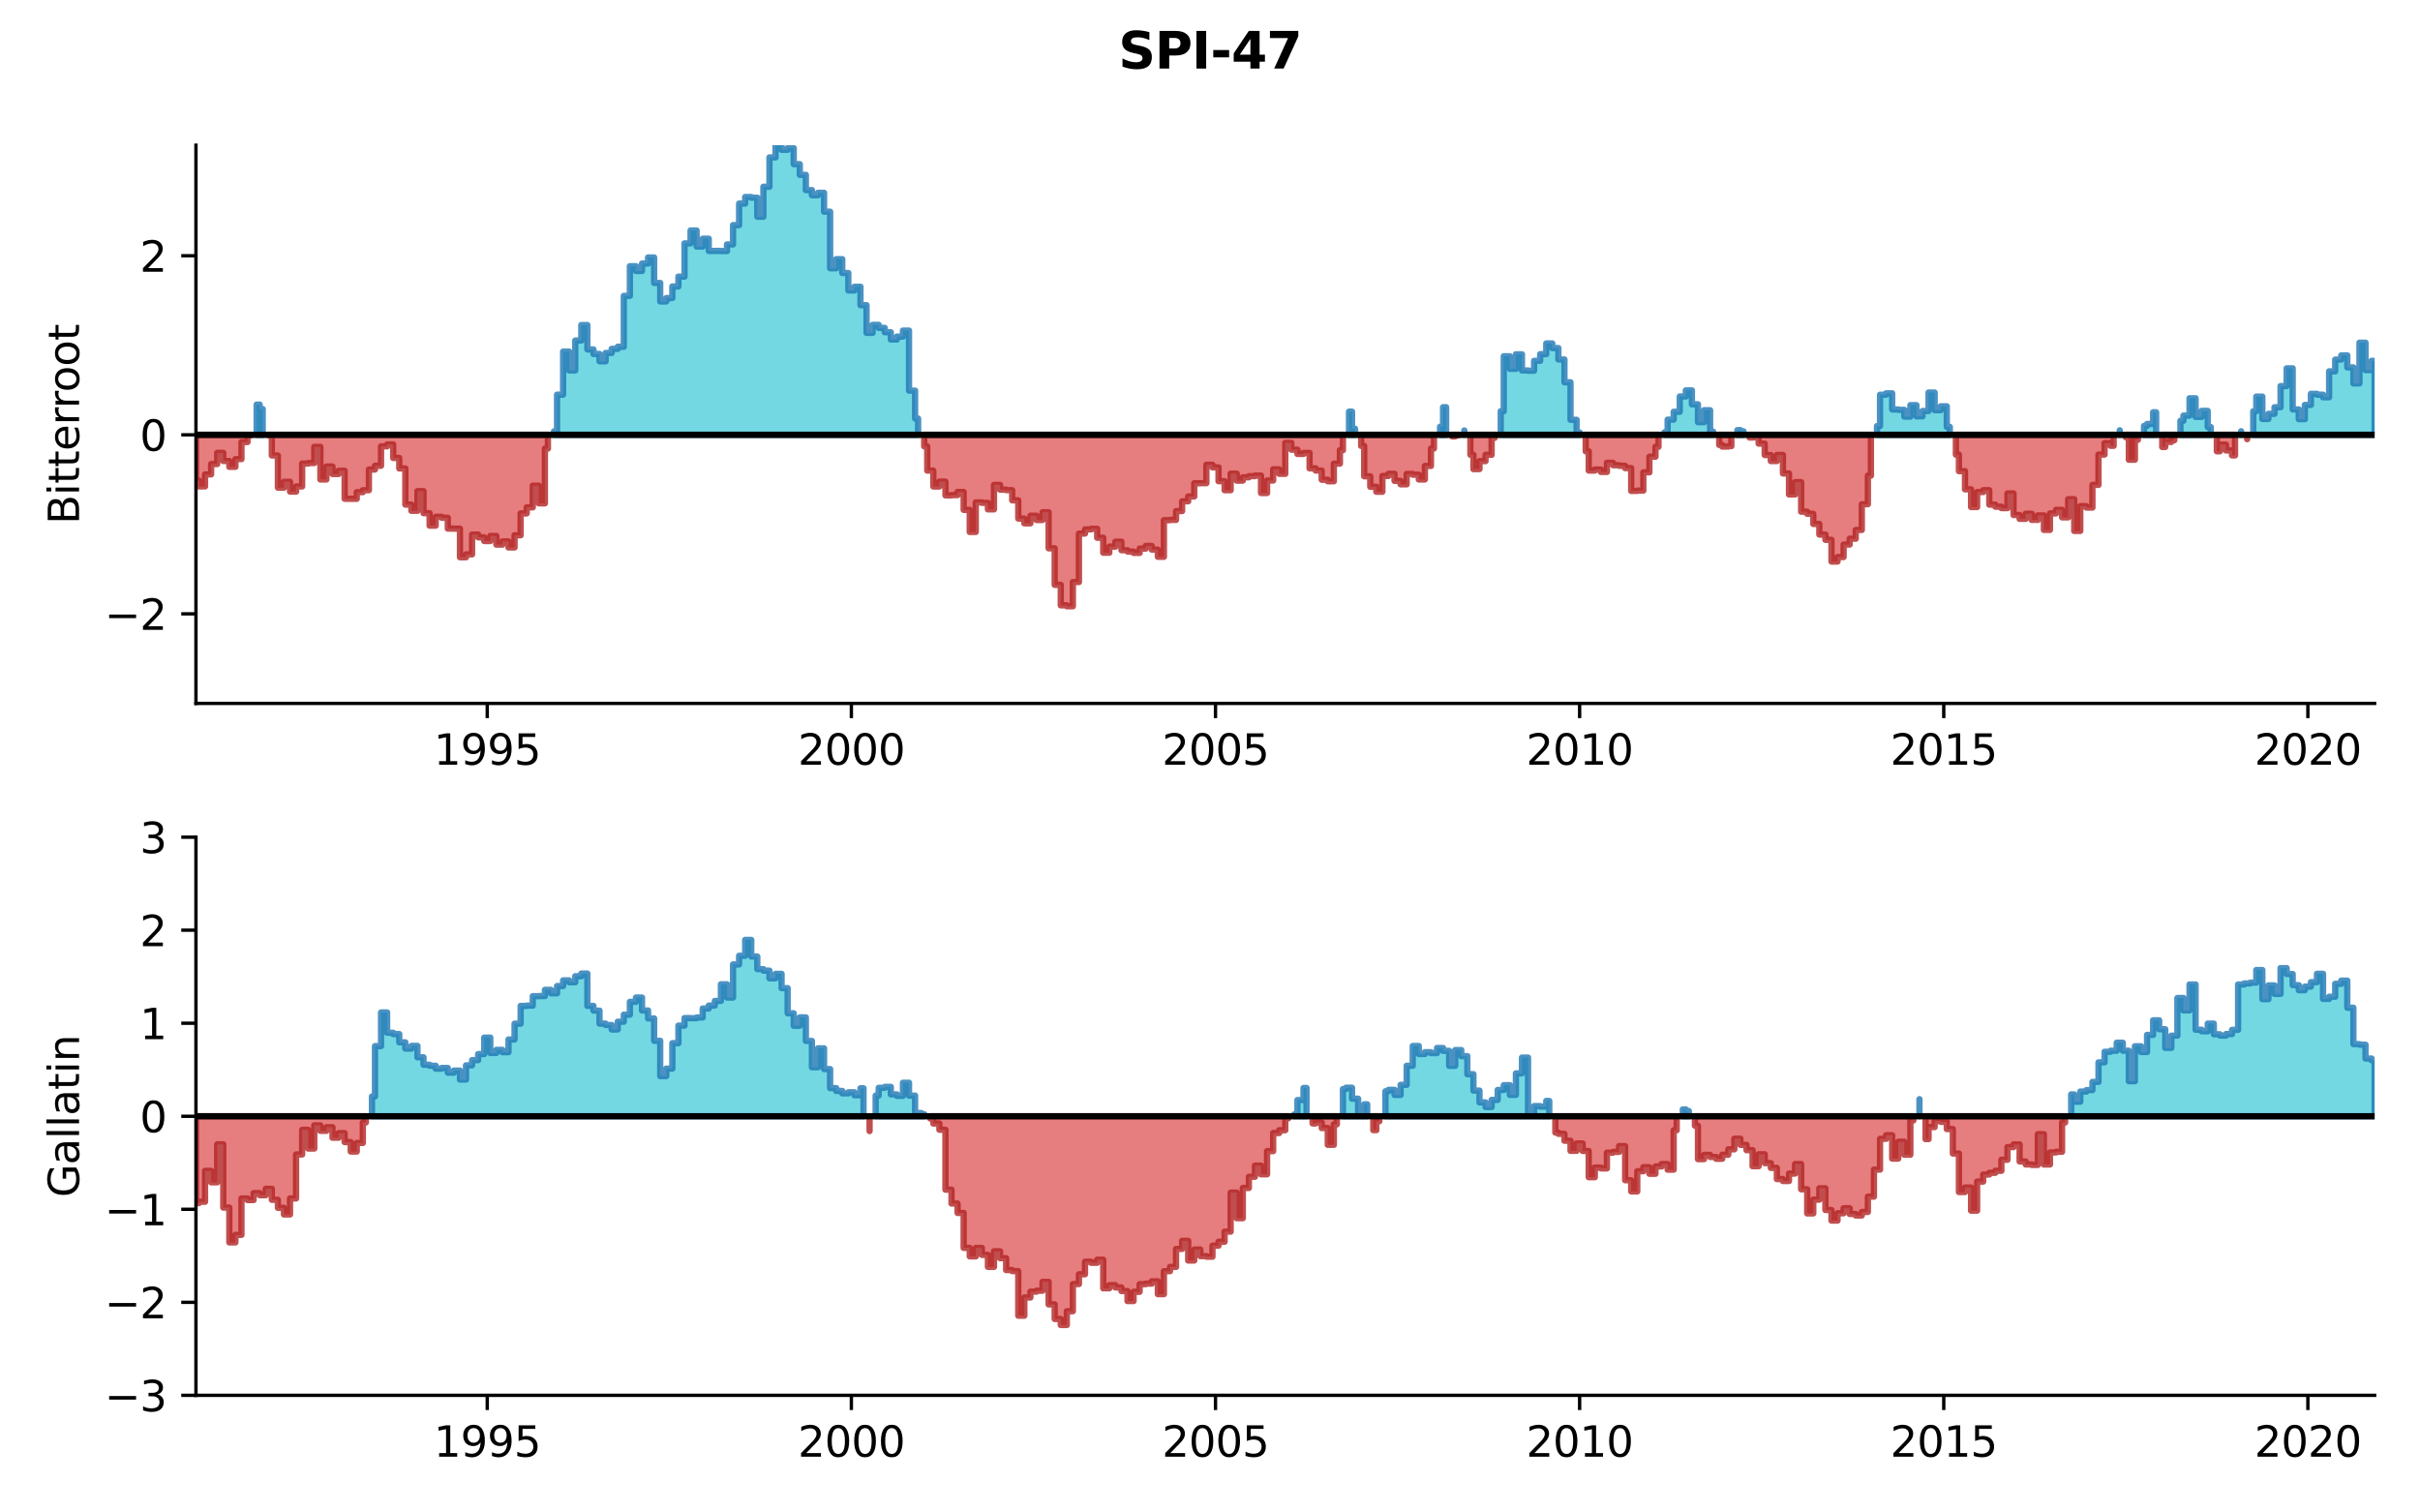 <?xml version="1.0" encoding="utf-8" standalone="no"?>
<!DOCTYPE svg PUBLIC "-//W3C//DTD SVG 1.1//EN"
  "http://www.w3.org/Graphics/SVG/1.1/DTD/svg11.dtd">
<svg xmlns:xlink="http://www.w3.org/1999/xlink" width="576pt" height="360pt" viewBox="0 0 576 360" xmlns="http://www.w3.org/2000/svg" version="1.1">
 <defs>
  <style type="text/css">*{stroke-linejoin: round; stroke-linecap: butt}</style>
 </defs>
 <g id="figure_1">
  <g id="patch_1">
   <path d="M 0 360 
L 576 360 
L 576 0 
L 0 0 
z
" style="fill: #ffffff"/>
  </g>
  <g id="axes_1">
   <g id="patch_2">
    <path d="M 46.64 167.42 
L 565.2 167.42 
L 565.2 34.56 
L 46.64 34.56 
z
" style="fill: #ffffff"/>
   </g>
   <g id="PolyCollection_1">
    <path d="M 61.085 103.493 
L 61.085 96.298 
L 61.807 96.298 
L 61.807 97.365 
L 62.529 97.365 
L 62.529 103.493 
L 62.529 103.493 
L 61.807 103.493 
L 61.807 103.493 
L 61.085 103.493 
z
" clip-path="url(#pa3e2e5fe05)" style="fill: #17becf; fill-opacity: 0.6; stroke: #1f77b4; stroke-opacity: 0.8; stroke-width: 1.5"/>
    <path d="M 131.863 103.493 
L 131.863 102.671 
L 132.585 102.671 
L 132.585 93.941 
L 134.03 93.941 
L 134.03 83.696 
L 135.474 83.696 
L 135.474 88.168 
L 136.919 88.168 
L 136.919 81.055 
L 138.363 81.055 
L 138.363 77.365 
L 139.807 77.365 
L 139.807 83.174 
L 141.252 83.174 
L 141.252 84.248 
L 142.696 84.248 
L 142.696 86.001 
L 144.141 86.001 
L 144.141 84.009 
L 145.585 84.009 
L 145.585 83.039 
L 147.03 83.039 
L 147.03 82.532 
L 148.474 82.532 
L 148.474 70.426 
L 149.919 70.426 
L 149.919 63.355 
L 151.363 63.355 
L 151.363 64.499 
L 152.808 64.499 
L 152.808 62.732 
L 154.252 62.732 
L 154.252 61.283 
L 155.696 61.283 
L 155.696 67.345 
L 157.141 67.345 
L 157.141 71.754 
L 158.585 71.754 
L 158.585 70.947 
L 160.03 70.947 
L 160.03 68.18 
L 161.474 68.18 
L 161.474 65.839 
L 162.919 65.839 
L 162.919 57.93 
L 164.363 57.93 
L 164.363 54.859 
L 165.808 54.859 
L 165.808 58.685 
L 167.252 58.685 
L 167.252 56.821 
L 168.697 56.821 
L 168.697 59.732 
L 170.141 59.732 
L 170.141 59.715 
L 171.586 59.715 
L 171.586 59.755 
L 173.03 59.755 
L 173.03 58.179 
L 174.474 58.179 
L 174.474 53.589 
L 175.919 53.589 
L 175.919 48.45 
L 177.363 48.45 
L 177.363 46.886 
L 178.808 46.886 
L 178.808 47.054 
L 180.252 47.054 
L 180.252 51.582 
L 181.697 51.582 
L 181.697 44.449 
L 183.141 44.449 
L 183.141 37.468 
L 184.586 37.468 
L 184.586 34.56 
L 186.03 34.56 
L 186.03 35.653 
L 187.475 35.653 
L 187.475 35.245 
L 188.919 35.245 
L 188.919 39.069 
L 190.363 39.069 
L 190.363 41.617 
L 191.808 41.617 
L 191.808 45.253 
L 193.252 45.253 
L 193.252 46.475 
L 194.697 46.475 
L 194.697 45.887 
L 196.141 45.887 
L 196.141 50.382 
L 197.586 50.382 
L 197.586 63.853 
L 199.03 63.853 
L 199.03 61.684 
L 200.475 61.684 
L 200.475 64.98 
L 201.919 64.98 
L 201.919 69.134 
L 203.364 69.134 
L 203.364 68.254 
L 204.808 68.254 
L 204.808 72.635 
L 206.252 72.635 
L 206.252 79.235 
L 207.697 79.235 
L 207.697 77.326 
L 209.141 77.326 
L 209.141 78.044 
L 210.586 78.044 
L 210.586 79.077 
L 212.03 79.077 
L 212.03 80.816 
L 213.475 80.816 
L 213.475 80.117 
L 214.919 80.117 
L 214.919 78.685 
L 216.364 78.685 
L 216.364 92.982 
L 217.808 92.982 
L 217.808 99.615 
L 218.53 99.615 
L 218.53 103.493 
L 218.53 103.493 
L 217.808 103.493 
L 217.808 103.493 
L 216.364 103.493 
L 216.364 103.493 
L 214.919 103.493 
L 214.919 103.493 
L 213.475 103.493 
L 213.475 103.493 
L 212.03 103.493 
L 212.03 103.493 
L 210.586 103.493 
L 210.586 103.493 
L 209.141 103.493 
L 209.141 103.493 
L 207.697 103.493 
L 207.697 103.493 
L 206.252 103.493 
L 206.252 103.493 
L 204.808 103.493 
L 204.808 103.493 
L 203.364 103.493 
L 203.364 103.493 
L 201.919 103.493 
L 201.919 103.493 
L 200.475 103.493 
L 200.475 103.493 
L 199.03 103.493 
L 199.03 103.493 
L 197.586 103.493 
L 197.586 103.493 
L 196.141 103.493 
L 196.141 103.493 
L 194.697 103.493 
L 194.697 103.493 
L 193.252 103.493 
L 193.252 103.493 
L 191.808 103.493 
L 191.808 103.493 
L 190.363 103.493 
L 190.363 103.493 
L 188.919 103.493 
L 188.919 103.493 
L 187.475 103.493 
L 187.475 103.493 
L 186.03 103.493 
L 186.03 103.493 
L 184.586 103.493 
L 184.586 103.493 
L 183.141 103.493 
L 183.141 103.493 
L 181.697 103.493 
L 181.697 103.493 
L 180.252 103.493 
L 180.252 103.493 
L 178.808 103.493 
L 178.808 103.493 
L 177.363 103.493 
L 177.363 103.493 
L 175.919 103.493 
L 175.919 103.493 
L 174.474 103.493 
L 174.474 103.493 
L 173.03 103.493 
L 173.03 103.493 
L 171.586 103.493 
L 171.586 103.493 
L 170.141 103.493 
L 170.141 103.493 
L 168.697 103.493 
L 168.697 103.493 
L 167.252 103.493 
L 167.252 103.493 
L 165.808 103.493 
L 165.808 103.493 
L 164.363 103.493 
L 164.363 103.493 
L 162.919 103.493 
L 162.919 103.493 
L 161.474 103.493 
L 161.474 103.493 
L 160.03 103.493 
L 160.03 103.493 
L 158.585 103.493 
L 158.585 103.493 
L 157.141 103.493 
L 157.141 103.493 
L 155.696 103.493 
L 155.696 103.493 
L 154.252 103.493 
L 154.252 103.493 
L 152.808 103.493 
L 152.808 103.493 
L 151.363 103.493 
L 151.363 103.493 
L 149.919 103.493 
L 149.919 103.493 
L 148.474 103.493 
L 148.474 103.493 
L 147.03 103.493 
L 147.03 103.493 
L 145.585 103.493 
L 145.585 103.493 
L 144.141 103.493 
L 144.141 103.493 
L 142.696 103.493 
L 142.696 103.493 
L 141.252 103.493 
L 141.252 103.493 
L 139.807 103.493 
L 139.807 103.493 
L 138.363 103.493 
L 138.363 103.493 
L 136.919 103.493 
L 136.919 103.493 
L 135.474 103.493 
L 135.474 103.493 
L 134.03 103.493 
L 134.03 103.493 
L 132.585 103.493 
L 132.585 103.493 
L 131.863 103.493 
z
" clip-path="url(#pa3e2e5fe05)" style="fill: #17becf; fill-opacity: 0.6; stroke: #1f77b4; stroke-opacity: 0.8; stroke-width: 1.5"/>
    <path d="M 321.087 103.493 
L 321.087 97.982 
L 321.809 97.982 
L 321.809 102.041 
L 322.531 102.041 
L 322.531 103.493 
L 322.531 103.493 
L 321.809 103.493 
L 321.809 103.493 
L 321.087 103.493 
z
" clip-path="url(#pa3e2e5fe05)" style="fill: #17becf; fill-opacity: 0.6; stroke: #1f77b4; stroke-opacity: 0.8; stroke-width: 1.5"/>
    <path d="M 342.754 103.493 
L 342.754 101.57 
L 343.476 101.57 
L 343.476 96.922 
L 344.198 96.922 
L 344.198 103.493 
L 344.198 103.493 
L 343.476 103.493 
L 343.476 103.493 
L 342.754 103.493 
z
" clip-path="url(#pa3e2e5fe05)" style="fill: #17becf; fill-opacity: 0.6; stroke: #1f77b4; stroke-opacity: 0.8; stroke-width: 1.5"/>
    <path d="M 348.531 103.493 
L 348.531 102.463 
L 348.531 102.463 
L 348.531 103.493 
L 348.531 103.493 
L 348.531 103.493 
z
" clip-path="url(#pa3e2e5fe05)" style="fill: #17becf; fill-opacity: 0.6; stroke: #1f77b4; stroke-opacity: 0.8; stroke-width: 1.5"/>
    <path d="M 357.198 103.493 
L 357.198 97.868 
L 357.92 97.868 
L 357.92 84.795 
L 359.365 84.795 
L 359.365 87.792 
L 360.809 87.792 
L 360.809 84.336 
L 362.254 84.336 
L 362.254 88.172 
L 363.698 88.172 
L 363.698 88.24 
L 365.143 88.24 
L 365.143 85.887 
L 366.587 85.887 
L 366.587 84.3 
L 368.032 84.3 
L 368.032 81.748 
L 369.476 81.748 
L 369.476 82.848 
L 370.921 82.848 
L 370.921 85.564 
L 372.365 85.564 
L 372.365 90.993 
L 373.809 90.993 
L 373.809 99.919 
L 375.254 99.919 
L 375.254 102.93 
L 375.976 102.93 
L 375.976 103.493 
L 375.976 103.493 
L 375.254 103.493 
L 375.254 103.493 
L 373.809 103.493 
L 373.809 103.493 
L 372.365 103.493 
L 372.365 103.493 
L 370.921 103.493 
L 370.921 103.493 
L 369.476 103.493 
L 369.476 103.493 
L 368.032 103.493 
L 368.032 103.493 
L 366.587 103.493 
L 366.587 103.493 
L 365.143 103.493 
L 365.143 103.493 
L 363.698 103.493 
L 363.698 103.493 
L 362.254 103.493 
L 362.254 103.493 
L 360.809 103.493 
L 360.809 103.493 
L 359.365 103.493 
L 359.365 103.493 
L 357.92 103.493 
L 357.92 103.493 
L 357.198 103.493 
z
" clip-path="url(#pa3e2e5fe05)" style="fill: #17becf; fill-opacity: 0.6; stroke: #1f77b4; stroke-opacity: 0.8; stroke-width: 1.5"/>
    <path d="M 396.199 103.493 
L 396.199 102.89 
L 396.921 102.89 
L 396.921 99.879 
L 398.365 99.879 
L 398.365 98.009 
L 399.81 98.009 
L 399.81 94.365 
L 401.254 94.365 
L 401.254 92.922 
L 402.699 92.922 
L 402.699 96.234 
L 404.143 96.234 
L 404.143 100.49 
L 405.588 100.49 
L 405.588 97.638 
L 407.032 97.638 
L 407.032 102.725 
L 407.754 102.725 
L 407.754 103.493 
L 407.754 103.493 
L 407.032 103.493 
L 407.032 103.493 
L 405.588 103.493 
L 405.588 103.493 
L 404.143 103.493 
L 404.143 103.493 
L 402.699 103.493 
L 402.699 103.493 
L 401.254 103.493 
L 401.254 103.493 
L 399.81 103.493 
L 399.81 103.493 
L 398.365 103.493 
L 398.365 103.493 
L 396.921 103.493 
L 396.921 103.493 
L 396.199 103.493 
z
" clip-path="url(#pa3e2e5fe05)" style="fill: #17becf; fill-opacity: 0.6; stroke: #1f77b4; stroke-opacity: 0.8; stroke-width: 1.5"/>
    <path d="M 413.532 103.493 
L 413.532 102.377 
L 414.254 102.377 
L 414.254 102.657 
L 414.976 102.657 
L 414.976 103.493 
L 414.976 103.493 
L 414.254 103.493 
L 414.254 103.493 
L 413.532 103.493 
z
" clip-path="url(#pa3e2e5fe05)" style="fill: #17becf; fill-opacity: 0.6; stroke: #1f77b4; stroke-opacity: 0.8; stroke-width: 1.5"/>
    <path d="M 446.755 103.493 
L 446.755 101.42 
L 447.477 101.42 
L 447.477 93.951 
L 448.921 93.951 
L 448.921 93.61 
L 450.366 93.61 
L 450.366 97.455 
L 451.81 97.455 
L 451.81 97.551 
L 453.255 97.551 
L 453.255 99.161 
L 454.699 99.161 
L 454.699 96.432 
L 456.144 96.432 
L 456.144 99.087 
L 457.588 99.087 
L 457.588 97.824 
L 459.032 97.824 
L 459.032 93.431 
L 460.477 93.431 
L 460.477 97.624 
L 461.921 97.624 
L 461.921 96.7 
L 463.366 96.7 
L 463.366 101.598 
L 464.088 101.598 
L 464.088 103.493 
L 464.088 103.493 
L 463.366 103.493 
L 463.366 103.493 
L 461.921 103.493 
L 461.921 103.493 
L 460.477 103.493 
L 460.477 103.493 
L 459.032 103.493 
L 459.032 103.493 
L 457.588 103.493 
L 457.588 103.493 
L 456.144 103.493 
L 456.144 103.493 
L 454.699 103.493 
L 454.699 103.493 
L 453.255 103.493 
L 453.255 103.493 
L 451.81 103.493 
L 451.81 103.493 
L 450.366 103.493 
L 450.366 103.493 
L 448.921 103.493 
L 448.921 103.493 
L 447.477 103.493 
L 447.477 103.493 
L 446.755 103.493 
z
" clip-path="url(#pa3e2e5fe05)" style="fill: #17becf; fill-opacity: 0.6; stroke: #1f77b4; stroke-opacity: 0.8; stroke-width: 1.5"/>
    <path d="M 504.533 103.493 
L 504.533 102.413 
L 504.533 102.413 
L 504.533 103.493 
L 504.533 103.493 
L 504.533 103.493 
z
" clip-path="url(#pa3e2e5fe05)" style="fill: #17becf; fill-opacity: 0.6; stroke: #1f77b4; stroke-opacity: 0.8; stroke-width: 1.5"/>
    <path d="M 510.311 103.493 
L 510.311 101.376 
L 511.033 101.376 
L 511.033 100.919 
L 512.477 100.919 
L 512.477 98.134 
L 513.2 98.134 
L 513.2 103.493 
L 513.2 103.493 
L 512.477 103.493 
L 512.477 103.493 
L 511.033 103.493 
L 511.033 103.493 
L 510.311 103.493 
z
" clip-path="url(#pa3e2e5fe05)" style="fill: #17becf; fill-opacity: 0.6; stroke: #1f77b4; stroke-opacity: 0.8; stroke-width: 1.5"/>
    <path d="M 518.977 103.493 
L 518.977 100.159 
L 519.7 100.159 
L 519.7 98.92 
L 521.144 98.92 
L 521.144 94.795 
L 522.589 94.795 
L 522.589 99.235 
L 524.033 99.235 
L 524.033 97.798 
L 525.477 97.798 
L 525.477 101.658 
L 526.2 101.658 
L 526.2 103.493 
L 526.2 103.493 
L 525.477 103.493 
L 525.477 103.493 
L 524.033 103.493 
L 524.033 103.493 
L 522.589 103.493 
L 522.589 103.493 
L 521.144 103.493 
L 521.144 103.493 
L 519.7 103.493 
L 519.7 103.493 
L 518.977 103.493 
z
" clip-path="url(#pa3e2e5fe05)" style="fill: #17becf; fill-opacity: 0.6; stroke: #1f77b4; stroke-opacity: 0.8; stroke-width: 1.5"/>
    <path d="M 533.422 103.493 
L 533.422 102.647 
L 533.422 102.647 
L 533.422 103.493 
L 533.422 103.493 
L 533.422 103.493 
z
" clip-path="url(#pa3e2e5fe05)" style="fill: #17becf; fill-opacity: 0.6; stroke: #1f77b4; stroke-opacity: 0.8; stroke-width: 1.5"/>
    <path d="M 536.311 103.493 
L 536.311 97.894 
L 537.033 97.894 
L 537.033 94.401 
L 538.478 94.401 
L 538.478 99.714 
L 539.922 99.714 
L 539.922 98.502 
L 541.366 98.502 
L 541.366 96.934 
L 542.811 96.934 
L 542.811 91.891 
L 544.255 91.891 
L 544.255 87.674 
L 545.7 87.674 
L 545.7 97.449 
L 547.144 97.449 
L 547.144 99.772 
L 548.589 99.772 
L 548.589 96.38 
L 550.033 96.38 
L 550.033 93.734 
L 551.478 93.734 
L 551.478 93.946 
L 552.922 93.946 
L 552.922 94.553 
L 554.367 94.553 
L 554.367 88.389 
L 555.811 88.389 
L 555.811 85.591 
L 557.255 85.591 
L 557.255 84.59 
L 558.7 84.59 
L 558.7 87.443 
L 560.144 87.443 
L 560.144 91.251 
L 561.589 91.251 
L 561.589 81.573 
L 563.033 81.573 
L 563.033 88.094 
L 564.478 88.094 
L 564.478 85.887 
L 565.2 85.887 
L 565.2 103.493 
L 565.2 103.493 
L 564.478 103.493 
L 564.478 103.493 
L 563.033 103.493 
L 563.033 103.493 
L 561.589 103.493 
L 561.589 103.493 
L 560.144 103.493 
L 560.144 103.493 
L 558.7 103.493 
L 558.7 103.493 
L 557.255 103.493 
L 557.255 103.493 
L 555.811 103.493 
L 555.811 103.493 
L 554.367 103.493 
L 554.367 103.493 
L 552.922 103.493 
L 552.922 103.493 
L 551.478 103.493 
L 551.478 103.493 
L 550.033 103.493 
L 550.033 103.493 
L 548.589 103.493 
L 548.589 103.493 
L 547.144 103.493 
L 547.144 103.493 
L 545.7 103.493 
L 545.7 103.493 
L 544.255 103.493 
L 544.255 103.493 
L 542.811 103.493 
L 542.811 103.493 
L 541.366 103.493 
L 541.366 103.493 
L 539.922 103.493 
L 539.922 103.493 
L 538.478 103.493 
L 538.478 103.493 
L 537.033 103.493 
L 537.033 103.493 
L 536.311 103.493 
z
" clip-path="url(#pa3e2e5fe05)" style="fill: #17becf; fill-opacity: 0.6; stroke: #1f77b4; stroke-opacity: 0.8; stroke-width: 1.5"/>
   </g>
   <g id="PolyCollection_2">
    <path d="M 46.64 103.493 
L 46.64 114.388 
L 47.362 114.388 
L 47.362 115.778 
L 48.807 115.778 
L 48.807 112.919 
L 50.251 112.919 
L 50.251 110.455 
L 51.696 110.455 
L 51.696 107.789 
L 53.14 107.789 
L 53.14 109.722 
L 54.585 109.722 
L 54.585 111.123 
L 56.029 111.123 
L 56.029 109.28 
L 57.473 109.28 
L 57.473 105.212 
L 58.918 105.212 
L 58.918 103.643 
L 59.64 103.643 
L 59.64 103.493 
L 59.64 103.493 
L 58.918 103.493 
L 58.918 103.493 
L 57.473 103.493 
L 57.473 103.493 
L 56.029 103.493 
L 56.029 103.493 
L 54.585 103.493 
L 54.585 103.493 
L 53.14 103.493 
L 53.14 103.493 
L 51.696 103.493 
L 51.696 103.493 
L 50.251 103.493 
L 50.251 103.493 
L 48.807 103.493 
L 48.807 103.493 
L 47.362 103.493 
L 47.362 103.493 
L 46.64 103.493 
z
" clip-path="url(#pa3e2e5fe05)" style="fill: #d62728; fill-opacity: 0.6; stroke: #b22222; stroke-opacity: 0.8; stroke-width: 1.5"/>
    <path d="M 63.973 103.493 
L 63.973 103.627 
L 64.696 103.627 
L 64.696 108.414 
L 66.14 108.414 
L 66.14 116.071 
L 67.585 116.071 
L 67.585 114.68 
L 69.029 114.68 
L 69.029 117.014 
L 70.474 117.014 
L 70.474 115.786 
L 71.918 115.786 
L 71.918 110.337 
L 73.362 110.337 
L 73.362 110.215 
L 74.807 110.215 
L 74.807 106.361 
L 76.251 106.361 
L 76.251 114.122 
L 77.696 114.122 
L 77.696 111.032 
L 79.14 111.032 
L 79.14 112.824 
L 80.585 112.824 
L 80.585 112.047 
L 82.029 112.047 
L 82.029 118.715 
L 83.474 118.715 
L 83.474 118.73 
L 84.918 118.73 
L 84.918 117.145 
L 86.363 117.145 
L 86.363 116.682 
L 87.807 116.682 
L 87.807 111.756 
L 89.251 111.756 
L 89.251 110.866 
L 90.696 110.866 
L 90.696 106.238 
L 92.14 106.238 
L 92.14 105.783 
L 93.585 105.783 
L 93.585 108.999 
L 95.029 108.999 
L 95.029 111.5 
L 96.474 111.5 
L 96.474 120.1 
L 97.918 120.1 
L 97.918 121.58 
L 99.363 121.58 
L 99.363 116.896 
L 100.807 116.896 
L 100.807 122.143 
L 102.252 122.143 
L 102.252 125.12 
L 103.696 125.12 
L 103.696 123.006 
L 105.141 123.006 
L 105.141 123.24 
L 106.585 123.24 
L 106.585 125.818 
L 108.029 125.818 
L 108.029 125.832 
L 109.474 125.832 
L 109.474 132.645 
L 110.918 132.645 
L 110.918 131.952 
L 112.363 131.952 
L 112.363 127.236 
L 113.807 127.236 
L 113.807 127.903 
L 115.252 127.903 
L 115.252 128.774 
L 116.696 128.774 
L 116.696 127.579 
L 118.141 127.579 
L 118.141 129.631 
L 119.585 129.631 
L 119.585 128.87 
L 121.03 128.87 
L 121.03 130.309 
L 122.474 130.309 
L 122.474 127.411 
L 123.918 127.411 
L 123.918 122.204 
L 125.363 122.204 
L 125.363 120.76 
L 126.807 120.76 
L 126.807 115.605 
L 128.252 115.605 
L 128.252 119.807 
L 129.696 119.807 
L 129.696 106.772 
L 130.418 106.772 
L 130.418 103.493 
L 130.418 103.493 
L 129.696 103.493 
L 129.696 103.493 
L 128.252 103.493 
L 128.252 103.493 
L 126.807 103.493 
L 126.807 103.493 
L 125.363 103.493 
L 125.363 103.493 
L 123.918 103.493 
L 123.918 103.493 
L 122.474 103.493 
L 122.474 103.493 
L 121.03 103.493 
L 121.03 103.493 
L 119.585 103.493 
L 119.585 103.493 
L 118.141 103.493 
L 118.141 103.493 
L 116.696 103.493 
L 116.696 103.493 
L 115.252 103.493 
L 115.252 103.493 
L 113.807 103.493 
L 113.807 103.493 
L 112.363 103.493 
L 112.363 103.493 
L 110.918 103.493 
L 110.918 103.493 
L 109.474 103.493 
L 109.474 103.493 
L 108.029 103.493 
L 108.029 103.493 
L 106.585 103.493 
L 106.585 103.493 
L 105.141 103.493 
L 105.141 103.493 
L 103.696 103.493 
L 103.696 103.493 
L 102.252 103.493 
L 102.252 103.493 
L 100.807 103.493 
L 100.807 103.493 
L 99.363 103.493 
L 99.363 103.493 
L 97.918 103.493 
L 97.918 103.493 
L 96.474 103.493 
L 96.474 103.493 
L 95.029 103.493 
L 95.029 103.493 
L 93.585 103.493 
L 93.585 103.493 
L 92.14 103.493 
L 92.14 103.493 
L 90.696 103.493 
L 90.696 103.493 
L 89.251 103.493 
L 89.251 103.493 
L 87.807 103.493 
L 87.807 103.493 
L 86.363 103.493 
L 86.363 103.493 
L 84.918 103.493 
L 84.918 103.493 
L 83.474 103.493 
L 83.474 103.493 
L 82.029 103.493 
L 82.029 103.493 
L 80.585 103.493 
L 80.585 103.493 
L 79.14 103.493 
L 79.14 103.493 
L 77.696 103.493 
L 77.696 103.493 
L 76.251 103.493 
L 76.251 103.493 
L 74.807 103.493 
L 74.807 103.493 
L 73.362 103.493 
L 73.362 103.493 
L 71.918 103.493 
L 71.918 103.493 
L 70.474 103.493 
L 70.474 103.493 
L 69.029 103.493 
L 69.029 103.493 
L 67.585 103.493 
L 67.585 103.493 
L 66.14 103.493 
L 66.14 103.493 
L 64.696 103.493 
L 64.696 103.493 
L 63.973 103.493 
z
" clip-path="url(#pa3e2e5fe05)" style="fill: #d62728; fill-opacity: 0.6; stroke: #b22222; stroke-opacity: 0.8; stroke-width: 1.5"/>
    <path d="M 219.975 103.493 
L 219.975 106.239 
L 220.697 106.239 
L 220.697 112.013 
L 222.142 112.013 
L 222.142 115.796 
L 223.586 115.796 
L 223.586 114.625 
L 225.03 114.625 
L 225.03 117.916 
L 226.475 117.916 
L 226.475 117.838 
L 227.919 117.838 
L 227.919 117.099 
L 229.364 117.099 
L 229.364 121.356 
L 230.808 121.356 
L 230.808 126.616 
L 232.253 126.616 
L 232.253 119.57 
L 233.697 119.57 
L 233.697 119.693 
L 235.142 119.693 
L 235.142 121.24 
L 236.586 121.24 
L 236.586 115.416 
L 238.031 115.416 
L 238.031 116.548 
L 239.475 116.548 
L 239.475 116.669 
L 240.919 116.669 
L 240.919 119.087 
L 242.364 119.087 
L 242.364 123.432 
L 243.808 123.432 
L 243.808 124.565 
L 245.253 124.565 
L 245.253 122.751 
L 246.697 122.751 
L 246.697 123.773 
L 248.142 123.773 
L 248.142 121.92 
L 249.586 121.92 
L 249.586 130.51 
L 251.031 130.51 
L 251.031 139.204 
L 252.475 139.204 
L 252.475 144.079 
L 253.92 144.079 
L 253.92 144.305 
L 255.364 144.305 
L 255.364 138.541 
L 256.808 138.541 
L 256.808 126.995 
L 258.253 126.995 
L 258.253 126.005 
L 259.697 126.005 
L 259.697 125.865 
L 261.142 125.865 
L 261.142 128.002 
L 262.586 128.002 
L 262.586 131.566 
L 264.031 131.566 
L 264.031 130.115 
L 265.475 130.115 
L 265.475 128.929 
L 266.92 128.929 
L 266.92 130.969 
L 268.364 130.969 
L 268.364 131.278 
L 269.809 131.278 
L 269.809 131.609 
L 271.253 131.609 
L 271.253 130.578 
L 272.697 130.578 
L 272.697 129.94 
L 274.142 129.94 
L 274.142 130.813 
L 275.586 130.813 
L 275.586 132.53 
L 277.031 132.53 
L 277.031 123.824 
L 278.475 123.824 
L 278.475 123.741 
L 279.92 123.741 
L 279.92 121.648 
L 281.364 121.648 
L 281.364 119.325 
L 282.809 119.325 
L 282.809 118.17 
L 284.253 118.17 
L 284.253 115.026 
L 285.698 115.026 
L 285.698 115.002 
L 287.142 115.002 
L 287.142 110.614 
L 288.587 110.614 
L 288.587 111.243 
L 290.031 111.243 
L 290.031 114.538 
L 291.475 114.538 
L 291.475 116.678 
L 292.92 116.678 
L 292.92 112.743 
L 294.364 112.743 
L 294.364 114.399 
L 295.809 114.399 
L 295.809 113.609 
L 297.253 113.609 
L 297.253 113.334 
L 298.698 113.334 
L 298.698 113.194 
L 300.142 113.194 
L 300.142 117.351 
L 301.587 117.351 
L 301.587 114.376 
L 303.031 114.376 
L 303.031 111.714 
L 304.476 111.714 
L 304.476 112.778 
L 305.92 112.778 
L 305.92 105.421 
L 307.364 105.421 
L 307.364 107.032 
L 308.809 107.032 
L 308.809 108.046 
L 310.253 108.046 
L 310.253 107.806 
L 311.698 107.806 
L 311.698 111.477 
L 313.142 111.477 
L 313.142 111.996 
L 314.587 111.996 
L 314.587 114.186 
L 316.031 114.186 
L 316.031 114.554 
L 317.476 114.554 
L 317.476 110.355 
L 318.92 110.355 
L 318.92 107.153 
L 319.642 107.153 
L 319.642 103.493 
L 319.642 103.493 
L 318.92 103.493 
L 318.92 103.493 
L 317.476 103.493 
L 317.476 103.493 
L 316.031 103.493 
L 316.031 103.493 
L 314.587 103.493 
L 314.587 103.493 
L 313.142 103.493 
L 313.142 103.493 
L 311.698 103.493 
L 311.698 103.493 
L 310.253 103.493 
L 310.253 103.493 
L 308.809 103.493 
L 308.809 103.493 
L 307.364 103.493 
L 307.364 103.493 
L 305.92 103.493 
L 305.92 103.493 
L 304.476 103.493 
L 304.476 103.493 
L 303.031 103.493 
L 303.031 103.493 
L 301.587 103.493 
L 301.587 103.493 
L 300.142 103.493 
L 300.142 103.493 
L 298.698 103.493 
L 298.698 103.493 
L 297.253 103.493 
L 297.253 103.493 
L 295.809 103.493 
L 295.809 103.493 
L 294.364 103.493 
L 294.364 103.493 
L 292.92 103.493 
L 292.92 103.493 
L 291.475 103.493 
L 291.475 103.493 
L 290.031 103.493 
L 290.031 103.493 
L 288.587 103.493 
L 288.587 103.493 
L 287.142 103.493 
L 287.142 103.493 
L 285.698 103.493 
L 285.698 103.493 
L 284.253 103.493 
L 284.253 103.493 
L 282.809 103.493 
L 282.809 103.493 
L 281.364 103.493 
L 281.364 103.493 
L 279.92 103.493 
L 279.92 103.493 
L 278.475 103.493 
L 278.475 103.493 
L 277.031 103.493 
L 277.031 103.493 
L 275.586 103.493 
L 275.586 103.493 
L 274.142 103.493 
L 274.142 103.493 
L 272.697 103.493 
L 272.697 103.493 
L 271.253 103.493 
L 271.253 103.493 
L 269.809 103.493 
L 269.809 103.493 
L 268.364 103.493 
L 268.364 103.493 
L 266.92 103.493 
L 266.92 103.493 
L 265.475 103.493 
L 265.475 103.493 
L 264.031 103.493 
L 264.031 103.493 
L 262.586 103.493 
L 262.586 103.493 
L 261.142 103.493 
L 261.142 103.493 
L 259.697 103.493 
L 259.697 103.493 
L 258.253 103.493 
L 258.253 103.493 
L 256.808 103.493 
L 256.808 103.493 
L 255.364 103.493 
L 255.364 103.493 
L 253.92 103.493 
L 253.92 103.493 
L 252.475 103.493 
L 252.475 103.493 
L 251.031 103.493 
L 251.031 103.493 
L 249.586 103.493 
L 249.586 103.493 
L 248.142 103.493 
L 248.142 103.493 
L 246.697 103.493 
L 246.697 103.493 
L 245.253 103.493 
L 245.253 103.493 
L 243.808 103.493 
L 243.808 103.493 
L 242.364 103.493 
L 242.364 103.493 
L 240.919 103.493 
L 240.919 103.493 
L 239.475 103.493 
L 239.475 103.493 
L 238.031 103.493 
L 238.031 103.493 
L 236.586 103.493 
L 236.586 103.493 
L 235.142 103.493 
L 235.142 103.493 
L 233.697 103.493 
L 233.697 103.493 
L 232.253 103.493 
L 232.253 103.493 
L 230.808 103.493 
L 230.808 103.493 
L 229.364 103.493 
L 229.364 103.493 
L 227.919 103.493 
L 227.919 103.493 
L 226.475 103.493 
L 226.475 103.493 
L 225.03 103.493 
L 225.03 103.493 
L 223.586 103.493 
L 223.586 103.493 
L 222.142 103.493 
L 222.142 103.493 
L 220.697 103.493 
L 220.697 103.493 
L 219.975 103.493 
z
" clip-path="url(#pa3e2e5fe05)" style="fill: #d62728; fill-opacity: 0.6; stroke: #b22222; stroke-opacity: 0.8; stroke-width: 1.5"/>
    <path d="M 323.976 103.493 
L 323.976 106.134 
L 324.698 106.134 
L 324.698 113.368 
L 326.142 113.368 
L 326.142 115.859 
L 327.587 115.859 
L 327.587 117.045 
L 329.031 117.045 
L 329.031 113.293 
L 330.476 113.293 
L 330.476 112.764 
L 331.92 112.764 
L 331.92 114.463 
L 333.365 114.463 
L 333.365 115.28 
L 334.809 115.28 
L 334.809 112.795 
L 336.254 112.795 
L 336.254 112.989 
L 337.698 112.989 
L 337.698 114.123 
L 339.143 114.123 
L 339.143 110.907 
L 340.587 110.907 
L 340.587 106.75 
L 341.309 106.75 
L 341.309 103.493 
L 341.309 103.493 
L 340.587 103.493 
L 340.587 103.493 
L 339.143 103.493 
L 339.143 103.493 
L 337.698 103.493 
L 337.698 103.493 
L 336.254 103.493 
L 336.254 103.493 
L 334.809 103.493 
L 334.809 103.493 
L 333.365 103.493 
L 333.365 103.493 
L 331.92 103.493 
L 331.92 103.493 
L 330.476 103.493 
L 330.476 103.493 
L 329.031 103.493 
L 329.031 103.493 
L 327.587 103.493 
L 327.587 103.493 
L 326.142 103.493 
L 326.142 103.493 
L 324.698 103.493 
L 324.698 103.493 
L 323.976 103.493 
z
" clip-path="url(#pa3e2e5fe05)" style="fill: #d62728; fill-opacity: 0.6; stroke: #b22222; stroke-opacity: 0.8; stroke-width: 1.5"/>
    <path d="M 345.643 103.493 
L 345.643 103.88 
L 346.365 103.88 
L 346.365 103.627 
L 347.087 103.627 
L 347.087 103.493 
L 347.087 103.493 
L 346.365 103.493 
L 346.365 103.493 
L 345.643 103.493 
z
" clip-path="url(#pa3e2e5fe05)" style="fill: #d62728; fill-opacity: 0.6; stroke: #b22222; stroke-opacity: 0.8; stroke-width: 1.5"/>
    <path d="M 349.976 103.493 
L 349.976 108.241 
L 350.698 108.241 
L 350.698 111.653 
L 352.143 111.653 
L 352.143 109.754 
L 353.587 109.754 
L 353.587 108.261 
L 355.032 108.261 
L 355.032 104.222 
L 355.754 104.222 
L 355.754 103.493 
L 355.754 103.493 
L 355.032 103.493 
L 355.032 103.493 
L 353.587 103.493 
L 353.587 103.493 
L 352.143 103.493 
L 352.143 103.493 
L 350.698 103.493 
L 350.698 103.493 
L 349.976 103.493 
z
" clip-path="url(#pa3e2e5fe05)" style="fill: #d62728; fill-opacity: 0.6; stroke: #b22222; stroke-opacity: 0.8; stroke-width: 1.5"/>
    <path d="M 377.421 103.493 
L 377.421 107.43 
L 378.143 107.43 
L 378.143 112.002 
L 379.587 112.002 
L 379.587 111.751 
L 381.032 111.751 
L 381.032 112.329 
L 382.476 112.329 
L 382.476 110.158 
L 383.921 110.158 
L 383.921 110.733 
L 385.365 110.733 
L 385.365 110.87 
L 386.81 110.87 
L 386.81 111.421 
L 388.254 111.421 
L 388.254 116.849 
L 389.698 116.849 
L 389.698 116.767 
L 391.143 116.767 
L 391.143 112.428 
L 392.587 112.428 
L 392.587 108.707 
L 394.032 108.707 
L 394.032 106.345 
L 394.754 106.345 
L 394.754 103.493 
L 394.754 103.493 
L 394.032 103.493 
L 394.032 103.493 
L 392.587 103.493 
L 392.587 103.493 
L 391.143 103.493 
L 391.143 103.493 
L 389.698 103.493 
L 389.698 103.493 
L 388.254 103.493 
L 388.254 103.493 
L 386.81 103.493 
L 386.81 103.493 
L 385.365 103.493 
L 385.365 103.493 
L 383.921 103.493 
L 383.921 103.493 
L 382.476 103.493 
L 382.476 103.493 
L 381.032 103.493 
L 381.032 103.493 
L 379.587 103.493 
L 379.587 103.493 
L 378.143 103.493 
L 378.143 103.493 
L 377.421 103.493 
z
" clip-path="url(#pa3e2e5fe05)" style="fill: #d62728; fill-opacity: 0.6; stroke: #b22222; stroke-opacity: 0.8; stroke-width: 1.5"/>
    <path d="M 409.199 103.493 
L 409.199 105.903 
L 409.921 105.903 
L 409.921 106.297 
L 411.365 106.297 
L 411.365 106.187 
L 412.088 106.187 
L 412.088 103.493 
L 412.088 103.493 
L 411.365 103.493 
L 411.365 103.493 
L 409.921 103.493 
L 409.921 103.493 
L 409.199 103.493 
z
" clip-path="url(#pa3e2e5fe05)" style="fill: #d62728; fill-opacity: 0.6; stroke: #b22222; stroke-opacity: 0.8; stroke-width: 1.5"/>
    <path d="M 416.421 103.493 
L 416.421 104.151 
L 417.143 104.151 
L 417.143 104.098 
L 418.588 104.098 
L 418.588 105.593 
L 420.032 105.593 
L 420.032 108.302 
L 421.477 108.302 
L 421.477 109.74 
L 422.921 109.74 
L 422.921 108.284 
L 424.365 108.284 
L 424.365 112.695 
L 425.81 112.695 
L 425.81 117.694 
L 427.254 117.694 
L 427.254 114.753 
L 428.699 114.753 
L 428.699 121.791 
L 430.143 121.791 
L 430.143 122.3 
L 431.588 122.3 
L 431.588 124.716 
L 433.032 124.716 
L 433.032 127.239 
L 434.477 127.239 
L 434.477 128.49 
L 435.921 128.49 
L 435.921 133.662 
L 437.366 133.662 
L 437.366 132.592 
L 438.81 132.592 
L 438.81 129.618 
L 440.254 129.618 
L 440.254 128.22 
L 441.699 128.22 
L 441.699 126.142 
L 443.143 126.142 
L 443.143 120.015 
L 444.588 120.015 
L 444.588 113.212 
L 445.31 113.212 
L 445.31 103.493 
L 445.31 103.493 
L 444.588 103.493 
L 444.588 103.493 
L 443.143 103.493 
L 443.143 103.493 
L 441.699 103.493 
L 441.699 103.493 
L 440.254 103.493 
L 440.254 103.493 
L 438.81 103.493 
L 438.81 103.493 
L 437.366 103.493 
L 437.366 103.493 
L 435.921 103.493 
L 435.921 103.493 
L 434.477 103.493 
L 434.477 103.493 
L 433.032 103.493 
L 433.032 103.493 
L 431.588 103.493 
L 431.588 103.493 
L 430.143 103.493 
L 430.143 103.493 
L 428.699 103.493 
L 428.699 103.493 
L 427.254 103.493 
L 427.254 103.493 
L 425.81 103.493 
L 425.81 103.493 
L 424.365 103.493 
L 424.365 103.493 
L 422.921 103.493 
L 422.921 103.493 
L 421.477 103.493 
L 421.477 103.493 
L 420.032 103.493 
L 420.032 103.493 
L 418.588 103.493 
L 418.588 103.493 
L 417.143 103.493 
L 417.143 103.493 
L 416.421 103.493 
z
" clip-path="url(#pa3e2e5fe05)" style="fill: #d62728; fill-opacity: 0.6; stroke: #b22222; stroke-opacity: 0.8; stroke-width: 1.5"/>
    <path d="M 465.532 103.493 
L 465.532 108.22 
L 466.255 108.22 
L 466.255 112.141 
L 467.699 112.141 
L 467.699 116.462 
L 469.144 116.462 
L 469.144 120.692 
L 470.588 120.692 
L 470.588 117.115 
L 472.033 117.115 
L 472.033 116.674 
L 473.477 116.674 
L 473.477 120.116 
L 474.921 120.116 
L 474.921 120.606 
L 476.366 120.606 
L 476.366 120.941 
L 477.81 120.941 
L 477.81 117.446 
L 479.255 117.446 
L 479.255 122.579 
L 480.699 122.579 
L 480.699 123.503 
L 482.144 123.503 
L 482.144 122.28 
L 483.588 122.28 
L 483.588 123.748 
L 485.033 123.748 
L 485.033 122.671 
L 486.477 122.671 
L 486.477 126.131 
L 487.922 126.131 
L 487.922 122.208 
L 489.366 122.208 
L 489.366 121.352 
L 490.81 121.352 
L 490.81 123.147 
L 492.255 123.147 
L 492.255 118.82 
L 493.699 118.82 
L 493.699 126.374 
L 495.144 126.374 
L 495.144 120.471 
L 496.588 120.471 
L 496.588 120.812 
L 498.033 120.812 
L 498.033 115.412 
L 499.477 115.412 
L 499.477 108.194 
L 500.922 108.194 
L 500.922 105.459 
L 502.366 105.459 
L 502.366 106.113 
L 503.088 106.113 
L 503.088 103.493 
L 503.088 103.493 
L 502.366 103.493 
L 502.366 103.493 
L 500.922 103.493 
L 500.922 103.493 
L 499.477 103.493 
L 499.477 103.493 
L 498.033 103.493 
L 498.033 103.493 
L 496.588 103.493 
L 496.588 103.493 
L 495.144 103.493 
L 495.144 103.493 
L 493.699 103.493 
L 493.699 103.493 
L 492.255 103.493 
L 492.255 103.493 
L 490.81 103.493 
L 490.81 103.493 
L 489.366 103.493 
L 489.366 103.493 
L 487.922 103.493 
L 487.922 103.493 
L 486.477 103.493 
L 486.477 103.493 
L 485.033 103.493 
L 485.033 103.493 
L 483.588 103.493 
L 483.588 103.493 
L 482.144 103.493 
L 482.144 103.493 
L 480.699 103.493 
L 480.699 103.493 
L 479.255 103.493 
L 479.255 103.493 
L 477.81 103.493 
L 477.81 103.493 
L 476.366 103.493 
L 476.366 103.493 
L 474.921 103.493 
L 474.921 103.493 
L 473.477 103.493 
L 473.477 103.493 
L 472.033 103.493 
L 472.033 103.493 
L 470.588 103.493 
L 470.588 103.493 
L 469.144 103.493 
L 469.144 103.493 
L 467.699 103.493 
L 467.699 103.493 
L 466.255 103.493 
L 466.255 103.493 
L 465.532 103.493 
z
" clip-path="url(#pa3e2e5fe05)" style="fill: #d62728; fill-opacity: 0.6; stroke: #b22222; stroke-opacity: 0.8; stroke-width: 1.5"/>
    <path d="M 505.977 103.493 
L 505.977 104.078 
L 506.699 104.078 
L 506.699 109.424 
L 508.144 109.424 
L 508.144 104.671 
L 508.866 104.671 
L 508.866 103.493 
L 508.866 103.493 
L 508.144 103.493 
L 508.144 103.493 
L 506.699 103.493 
L 506.699 103.493 
L 505.977 103.493 
z
" clip-path="url(#pa3e2e5fe05)" style="fill: #d62728; fill-opacity: 0.6; stroke: #b22222; stroke-opacity: 0.8; stroke-width: 1.5"/>
    <path d="M 514.644 103.493 
L 514.644 106.394 
L 515.366 106.394 
L 515.366 105.188 
L 516.811 105.188 
L 516.811 104.789 
L 517.533 104.789 
L 517.533 103.493 
L 517.533 103.493 
L 516.811 103.493 
L 516.811 103.493 
L 515.366 103.493 
L 515.366 103.493 
L 514.644 103.493 
z
" clip-path="url(#pa3e2e5fe05)" style="fill: #d62728; fill-opacity: 0.6; stroke: #b22222; stroke-opacity: 0.8; stroke-width: 1.5"/>
    <path d="M 527.644 103.493 
L 527.644 107.414 
L 528.366 107.414 
L 528.366 105.829 
L 529.811 105.829 
L 529.811 107.221 
L 531.255 107.221 
L 531.255 108.397 
L 531.977 108.397 
L 531.977 103.493 
L 531.977 103.493 
L 531.255 103.493 
L 531.255 103.493 
L 529.811 103.493 
L 529.811 103.493 
L 528.366 103.493 
L 528.366 103.493 
L 527.644 103.493 
z
" clip-path="url(#pa3e2e5fe05)" style="fill: #d62728; fill-opacity: 0.6; stroke: #b22222; stroke-opacity: 0.8; stroke-width: 1.5"/>
    <path d="M 534.866 103.493 
L 534.866 104.531 
L 534.866 104.531 
L 534.866 103.493 
L 534.866 103.493 
L 534.866 103.493 
z
" clip-path="url(#pa3e2e5fe05)" style="fill: #d62728; fill-opacity: 0.6; stroke: #b22222; stroke-opacity: 0.8; stroke-width: 1.5"/>
   </g>
   <g id="matplotlib.axis_1">
    <g id="xtick_1">
     <g id="line2d_1">
      <defs>
       <path id="m8f3cece76a" d="M 0 0 
L 0 3.5 
" style="stroke: #000000; stroke-width: 0.8"/>
      </defs>
      <g>
       <use xlink:href="#m8f3cece76a" x="115.974" y="167.42" style="stroke: #000000; stroke-width: 0.8"/>
      </g>
     </g>
     <g id="text_1">
      <!-- 1995 -->
      <g transform="translate(103.249 182.018) scale(0.1 -0.1)">
       <defs>
        <path id="DejaVuSans-31" d="M 794 531 
L 1825 531 
L 1825 4091 
L 703 3866 
L 703 4441 
L 1819 4666 
L 2450 4666 
L 2450 531 
L 3481 531 
L 3481 0 
L 794 0 
L 794 531 
z
" transform="scale(0.016)"/>
        <path id="DejaVuSans-39" d="M 703 97 
L 703 672 
Q 941 559 1184 500 
Q 1428 441 1663 441 
Q 2288 441 2617 861 
Q 2947 1281 2994 2138 
Q 2813 1869 2534 1725 
Q 2256 1581 1919 1581 
Q 1219 1581 811 2004 
Q 403 2428 403 3163 
Q 403 3881 828 4315 
Q 1253 4750 1959 4750 
Q 2769 4750 3195 4129 
Q 3622 3509 3622 2328 
Q 3622 1225 3098 567 
Q 2575 -91 1691 -91 
Q 1453 -91 1209 -44 
Q 966 3 703 97 
z
M 1959 2075 
Q 2384 2075 2632 2365 
Q 2881 2656 2881 3163 
Q 2881 3666 2632 3958 
Q 2384 4250 1959 4250 
Q 1534 4250 1286 3958 
Q 1038 3666 1038 3163 
Q 1038 2656 1286 2365 
Q 1534 2075 1959 2075 
z
" transform="scale(0.016)"/>
        <path id="DejaVuSans-35" d="M 691 4666 
L 3169 4666 
L 3169 4134 
L 1269 4134 
L 1269 2991 
Q 1406 3038 1543 3061 
Q 1681 3084 1819 3084 
Q 2600 3084 3056 2656 
Q 3513 2228 3513 1497 
Q 3513 744 3044 326 
Q 2575 -91 1722 -91 
Q 1428 -91 1123 -41 
Q 819 9 494 109 
L 494 744 
Q 775 591 1075 516 
Q 1375 441 1709 441 
Q 2250 441 2565 725 
Q 2881 1009 2881 1497 
Q 2881 1984 2565 2268 
Q 2250 2553 1709 2553 
Q 1456 2553 1204 2497 
Q 953 2441 691 2322 
L 691 4666 
z
" transform="scale(0.016)"/>
       </defs>
       <use xlink:href="#DejaVuSans-31"/>
       <use xlink:href="#DejaVuSans-39" x="63.623"/>
       <use xlink:href="#DejaVuSans-39" x="127.246"/>
       <use xlink:href="#DejaVuSans-35" x="190.869"/>
      </g>
     </g>
    </g>
    <g id="xtick_2">
     <g id="line2d_2">
      <g>
       <use xlink:href="#m8f3cece76a" x="202.641" y="167.42" style="stroke: #000000; stroke-width: 0.8"/>
      </g>
     </g>
     <g id="text_2">
      <!-- 2000 -->
      <g transform="translate(189.916 182.018) scale(0.1 -0.1)">
       <defs>
        <path id="DejaVuSans-32" d="M 1228 531 
L 3431 531 
L 3431 0 
L 469 0 
L 469 531 
Q 828 903 1448 1529 
Q 2069 2156 2228 2338 
Q 2531 2678 2651 2914 
Q 2772 3150 2772 3378 
Q 2772 3750 2511 3984 
Q 2250 4219 1831 4219 
Q 1534 4219 1204 4116 
Q 875 4013 500 3803 
L 500 4441 
Q 881 4594 1212 4672 
Q 1544 4750 1819 4750 
Q 2544 4750 2975 4387 
Q 3406 4025 3406 3419 
Q 3406 3131 3298 2873 
Q 3191 2616 2906 2266 
Q 2828 2175 2409 1742 
Q 1991 1309 1228 531 
z
" transform="scale(0.016)"/>
        <path id="DejaVuSans-30" d="M 2034 4250 
Q 1547 4250 1301 3770 
Q 1056 3291 1056 2328 
Q 1056 1369 1301 889 
Q 1547 409 2034 409 
Q 2525 409 2770 889 
Q 3016 1369 3016 2328 
Q 3016 3291 2770 3770 
Q 2525 4250 2034 4250 
z
M 2034 4750 
Q 2819 4750 3233 4129 
Q 3647 3509 3647 2328 
Q 3647 1150 3233 529 
Q 2819 -91 2034 -91 
Q 1250 -91 836 529 
Q 422 1150 422 2328 
Q 422 3509 836 4129 
Q 1250 4750 2034 4750 
z
" transform="scale(0.016)"/>
       </defs>
       <use xlink:href="#DejaVuSans-32"/>
       <use xlink:href="#DejaVuSans-30" x="63.623"/>
       <use xlink:href="#DejaVuSans-30" x="127.246"/>
       <use xlink:href="#DejaVuSans-30" x="190.869"/>
      </g>
     </g>
    </g>
    <g id="xtick_3">
     <g id="line2d_3">
      <g>
       <use xlink:href="#m8f3cece76a" x="289.309" y="167.42" style="stroke: #000000; stroke-width: 0.8"/>
      </g>
     </g>
     <g id="text_3">
      <!-- 2005 -->
      <g transform="translate(276.584 182.018) scale(0.1 -0.1)">
       <use xlink:href="#DejaVuSans-32"/>
       <use xlink:href="#DejaVuSans-30" x="63.623"/>
       <use xlink:href="#DejaVuSans-30" x="127.246"/>
       <use xlink:href="#DejaVuSans-35" x="190.869"/>
      </g>
     </g>
    </g>
    <g id="xtick_4">
     <g id="line2d_4">
      <g>
       <use xlink:href="#m8f3cece76a" x="375.976" y="167.42" style="stroke: #000000; stroke-width: 0.8"/>
      </g>
     </g>
     <g id="text_4">
      <!-- 2010 -->
      <g transform="translate(363.251 182.018) scale(0.1 -0.1)">
       <use xlink:href="#DejaVuSans-32"/>
       <use xlink:href="#DejaVuSans-30" x="63.623"/>
       <use xlink:href="#DejaVuSans-31" x="127.246"/>
       <use xlink:href="#DejaVuSans-30" x="190.869"/>
      </g>
     </g>
    </g>
    <g id="xtick_5">
     <g id="line2d_5">
      <g>
       <use xlink:href="#m8f3cece76a" x="462.644" y="167.42" style="stroke: #000000; stroke-width: 0.8"/>
      </g>
     </g>
     <g id="text_5">
      <!-- 2015 -->
      <g transform="translate(449.919 182.018) scale(0.1 -0.1)">
       <use xlink:href="#DejaVuSans-32"/>
       <use xlink:href="#DejaVuSans-30" x="63.623"/>
       <use xlink:href="#DejaVuSans-31" x="127.246"/>
       <use xlink:href="#DejaVuSans-35" x="190.869"/>
      </g>
     </g>
    </g>
    <g id="xtick_6">
     <g id="line2d_6">
      <g>
       <use xlink:href="#m8f3cece76a" x="549.311" y="167.42" style="stroke: #000000; stroke-width: 0.8"/>
      </g>
     </g>
     <g id="text_6">
      <!-- 2020 -->
      <g transform="translate(536.586 182.018) scale(0.1 -0.1)">
       <use xlink:href="#DejaVuSans-32"/>
       <use xlink:href="#DejaVuSans-30" x="63.623"/>
       <use xlink:href="#DejaVuSans-32" x="127.246"/>
       <use xlink:href="#DejaVuSans-30" x="190.869"/>
      </g>
     </g>
    </g>
   </g>
   <g id="matplotlib.axis_2">
    <g id="ytick_1">
     <g id="line2d_7">
      <defs>
       <path id="m451309e1b1" d="M 0 0 
L -3.5 0 
" style="stroke: #000000; stroke-width: 0.8"/>
      </defs>
      <g>
       <use xlink:href="#m451309e1b1" x="46.64" y="146.111" style="stroke: #000000; stroke-width: 0.8"/>
      </g>
     </g>
     <g id="text_7">
      <!-- −2 -->
      <g transform="translate(24.898 149.91) scale(0.1 -0.1)">
       <defs>
        <path id="DejaVuSans-2212" d="M 678 2272 
L 4684 2272 
L 4684 1741 
L 678 1741 
L 678 2272 
z
" transform="scale(0.016)"/>
       </defs>
       <use xlink:href="#DejaVuSans-2212"/>
       <use xlink:href="#DejaVuSans-32" x="83.789"/>
      </g>
     </g>
    </g>
    <g id="ytick_2">
     <g id="line2d_8">
      <g>
       <use xlink:href="#m451309e1b1" x="46.64" y="103.493" style="stroke: #000000; stroke-width: 0.8"/>
      </g>
     </g>
     <g id="text_8">
      <!-- 0 -->
      <g transform="translate(33.278 107.292) scale(0.1 -0.1)">
       <use xlink:href="#DejaVuSans-30"/>
      </g>
     </g>
    </g>
    <g id="ytick_3">
     <g id="line2d_9">
      <g>
       <use xlink:href="#m451309e1b1" x="46.64" y="60.875" style="stroke: #000000; stroke-width: 0.8"/>
      </g>
     </g>
     <g id="text_9">
      <!-- 2 -->
      <g transform="translate(33.278 64.674) scale(0.1 -0.1)">
       <use xlink:href="#DejaVuSans-32"/>
      </g>
     </g>
    </g>
    <g id="text_10">
     <!-- Bitterroot -->
     <g transform="translate(18.818 124.796) rotate(-90) scale(0.1 -0.1)">
      <defs>
       <path id="DejaVuSans-42" d="M 1259 2228 
L 1259 519 
L 2272 519 
Q 2781 519 3026 730 
Q 3272 941 3272 1375 
Q 3272 1813 3026 2020 
Q 2781 2228 2272 2228 
L 1259 2228 
z
M 1259 4147 
L 1259 2741 
L 2194 2741 
Q 2656 2741 2882 2914 
Q 3109 3088 3109 3444 
Q 3109 3797 2882 3972 
Q 2656 4147 2194 4147 
L 1259 4147 
z
M 628 4666 
L 2241 4666 
Q 2963 4666 3353 4366 
Q 3744 4066 3744 3513 
Q 3744 3084 3544 2831 
Q 3344 2578 2956 2516 
Q 3422 2416 3680 2098 
Q 3938 1781 3938 1306 
Q 3938 681 3513 340 
Q 3088 0 2303 0 
L 628 0 
L 628 4666 
z
" transform="scale(0.016)"/>
       <path id="DejaVuSans-69" d="M 603 3500 
L 1178 3500 
L 1178 0 
L 603 0 
L 603 3500 
z
M 603 4863 
L 1178 4863 
L 1178 4134 
L 603 4134 
L 603 4863 
z
" transform="scale(0.016)"/>
       <path id="DejaVuSans-74" d="M 1172 4494 
L 1172 3500 
L 2356 3500 
L 2356 3053 
L 1172 3053 
L 1172 1153 
Q 1172 725 1289 603 
Q 1406 481 1766 481 
L 2356 481 
L 2356 0 
L 1766 0 
Q 1100 0 847 248 
Q 594 497 594 1153 
L 594 3053 
L 172 3053 
L 172 3500 
L 594 3500 
L 594 4494 
L 1172 4494 
z
" transform="scale(0.016)"/>
       <path id="DejaVuSans-65" d="M 3597 1894 
L 3597 1613 
L 953 1613 
Q 991 1019 1311 708 
Q 1631 397 2203 397 
Q 2534 397 2845 478 
Q 3156 559 3463 722 
L 3463 178 
Q 3153 47 2828 -22 
Q 2503 -91 2169 -91 
Q 1331 -91 842 396 
Q 353 884 353 1716 
Q 353 2575 817 3079 
Q 1281 3584 2069 3584 
Q 2775 3584 3186 3129 
Q 3597 2675 3597 1894 
z
M 3022 2063 
Q 3016 2534 2758 2815 
Q 2500 3097 2075 3097 
Q 1594 3097 1305 2825 
Q 1016 2553 972 2059 
L 3022 2063 
z
" transform="scale(0.016)"/>
       <path id="DejaVuSans-72" d="M 2631 2963 
Q 2534 3019 2420 3045 
Q 2306 3072 2169 3072 
Q 1681 3072 1420 2755 
Q 1159 2438 1159 1844 
L 1159 0 
L 581 0 
L 581 3500 
L 1159 3500 
L 1159 2956 
Q 1341 3275 1631 3429 
Q 1922 3584 2338 3584 
Q 2397 3584 2469 3576 
Q 2541 3569 2628 3553 
L 2631 2963 
z
" transform="scale(0.016)"/>
       <path id="DejaVuSans-6f" d="M 1959 3097 
Q 1497 3097 1228 2736 
Q 959 2375 959 1747 
Q 959 1119 1226 758 
Q 1494 397 1959 397 
Q 2419 397 2687 759 
Q 2956 1122 2956 1747 
Q 2956 2369 2687 2733 
Q 2419 3097 1959 3097 
z
M 1959 3584 
Q 2709 3584 3137 3096 
Q 3566 2609 3566 1747 
Q 3566 888 3137 398 
Q 2709 -91 1959 -91 
Q 1206 -91 779 398 
Q 353 888 353 1747 
Q 353 2609 779 3096 
Q 1206 3584 1959 3584 
z
" transform="scale(0.016)"/>
      </defs>
      <use xlink:href="#DejaVuSans-42"/>
      <use xlink:href="#DejaVuSans-69" x="68.604"/>
      <use xlink:href="#DejaVuSans-74" x="96.387"/>
      <use xlink:href="#DejaVuSans-74" x="135.596"/>
      <use xlink:href="#DejaVuSans-65" x="174.805"/>
      <use xlink:href="#DejaVuSans-72" x="236.328"/>
      <use xlink:href="#DejaVuSans-72" x="275.691"/>
      <use xlink:href="#DejaVuSans-6f" x="314.555"/>
      <use xlink:href="#DejaVuSans-6f" x="375.736"/>
      <use xlink:href="#DejaVuSans-74" x="436.918"/>
     </g>
    </g>
   </g>
   <g id="line2d_10">
    <path d="M 46.64 103.493 
L 565.2 103.493 
" clip-path="url(#pa3e2e5fe05)" style="fill: none; stroke: #000000; stroke-width: 1.5; stroke-linecap: square"/>
   </g>
   <g id="patch_3">
    <path d="M 46.64 167.42 
L 46.64 34.56 
" style="fill: none; stroke: #000000; stroke-width: 0.8; stroke-linejoin: miter; stroke-linecap: square"/>
   </g>
   <g id="patch_4">
    <path d="M 46.64 167.42 
L 565.2 167.42 
" style="fill: none; stroke: #000000; stroke-width: 0.8; stroke-linejoin: miter; stroke-linecap: square"/>
   </g>
  </g>
  <g id="axes_2">
   <g id="patch_5">
    <path d="M 46.64 332.12 
L 565.2 332.12 
L 565.2 199.26 
L 46.64 199.26 
z
" style="fill: #ffffff"/>
   </g>
   <g id="PolyCollection_3">
    <path d="M 88.529 265.69 
L 88.529 260.974 
L 89.251 260.974 
L 89.251 248.998 
L 90.696 248.998 
L 90.696 240.985 
L 92.14 240.985 
L 92.14 245.812 
L 93.585 245.812 
L 93.585 246.127 
L 95.029 246.127 
L 95.029 248.097 
L 96.474 248.097 
L 96.474 249.59 
L 97.918 249.59 
L 97.918 248.944 
L 99.363 248.944 
L 99.363 251.657 
L 100.807 251.657 
L 100.807 253.428 
L 102.252 253.428 
L 102.252 253.662 
L 103.696 253.662 
L 103.696 254.361 
L 105.141 254.361 
L 105.141 254.197 
L 106.585 254.197 
L 106.585 255.315 
L 108.029 255.315 
L 108.029 254.814 
L 109.474 254.814 
L 109.474 256.965 
L 110.918 256.965 
L 110.918 253.577 
L 112.363 253.577 
L 112.363 252.334 
L 113.807 252.334 
L 113.807 250.888 
L 115.252 250.888 
L 115.252 246.97 
L 116.696 246.97 
L 116.696 250.632 
L 118.141 250.632 
L 118.141 249.885 
L 119.585 249.885 
L 119.585 250.442 
L 121.03 250.442 
L 121.03 247.421 
L 122.474 247.421 
L 122.474 243.654 
L 123.918 243.654 
L 123.918 239.43 
L 125.363 239.43 
L 125.363 239.355 
L 126.807 239.355 
L 126.807 237.108 
L 128.252 237.108 
L 128.252 237.082 
L 129.696 237.082 
L 129.696 235.602 
L 131.141 235.602 
L 131.141 236.426 
L 132.585 236.426 
L 132.585 234.696 
L 134.03 234.696 
L 134.03 233.345 
L 135.474 233.345 
L 135.474 233.792 
L 136.919 233.792 
L 136.919 232.362 
L 138.363 232.362 
L 138.363 231.722 
L 139.807 231.722 
L 139.807 239.422 
L 141.252 239.422 
L 141.252 240.543 
L 142.696 240.543 
L 142.696 243.642 
L 144.141 243.642 
L 144.141 243.969 
L 145.585 243.969 
L 145.585 245.04 
L 147.03 245.04 
L 147.03 243.186 
L 148.474 243.186 
L 148.474 241.512 
L 149.919 241.512 
L 149.919 238.46 
L 151.363 238.46 
L 151.363 237.436 
L 152.808 237.436 
L 152.808 240.512 
L 154.252 240.512 
L 154.252 242.403 
L 155.696 242.403 
L 155.696 247.727 
L 157.141 247.727 
L 157.141 256.131 
L 158.585 256.131 
L 158.585 254.353 
L 160.03 254.353 
L 160.03 248.296 
L 161.474 248.296 
L 161.474 244.113 
L 162.919 244.113 
L 162.919 242.323 
L 164.363 242.323 
L 164.363 242.351 
L 165.808 242.351 
L 165.808 242.177 
L 167.252 242.177 
L 167.252 240.047 
L 168.697 240.047 
L 168.697 239.342 
L 170.141 239.342 
L 170.141 238.242 
L 171.586 238.242 
L 171.586 234.284 
L 173.03 234.284 
L 173.03 237.433 
L 174.474 237.433 
L 174.474 229.552 
L 175.919 229.552 
L 175.919 227.497 
L 177.363 227.497 
L 177.363 223.714 
L 178.808 223.714 
L 178.808 227.673 
L 180.252 227.673 
L 180.252 230.666 
L 181.697 230.666 
L 181.697 231.031 
L 183.141 231.031 
L 183.141 232.854 
L 184.586 232.854 
L 184.586 231.795 
L 186.03 231.795 
L 186.03 235.199 
L 187.475 235.199 
L 187.475 241.183 
L 188.919 241.183 
L 188.919 244.147 
L 190.363 244.147 
L 190.363 242.155 
L 191.808 242.155 
L 191.808 247.767 
L 193.252 247.767 
L 193.252 254.031 
L 194.697 254.031 
L 194.697 249.522 
L 196.141 249.522 
L 196.141 254.461 
L 197.586 254.461 
L 197.586 258.988 
L 199.03 258.988 
L 199.03 259.66 
L 200.475 259.66 
L 200.475 260.239 
L 201.919 260.239 
L 201.919 259.987 
L 203.364 259.987 
L 203.364 260.696 
L 204.808 260.696 
L 204.808 259.032 
L 205.53 259.032 
L 205.53 265.69 
L 205.53 265.69 
L 204.808 265.69 
L 204.808 265.69 
L 203.364 265.69 
L 203.364 265.69 
L 201.919 265.69 
L 201.919 265.69 
L 200.475 265.69 
L 200.475 265.69 
L 199.03 265.69 
L 199.03 265.69 
L 197.586 265.69 
L 197.586 265.69 
L 196.141 265.69 
L 196.141 265.69 
L 194.697 265.69 
L 194.697 265.69 
L 193.252 265.69 
L 193.252 265.69 
L 191.808 265.69 
L 191.808 265.69 
L 190.363 265.69 
L 190.363 265.69 
L 188.919 265.69 
L 188.919 265.69 
L 187.475 265.69 
L 187.475 265.69 
L 186.03 265.69 
L 186.03 265.69 
L 184.586 265.69 
L 184.586 265.69 
L 183.141 265.69 
L 183.141 265.69 
L 181.697 265.69 
L 181.697 265.69 
L 180.252 265.69 
L 180.252 265.69 
L 178.808 265.69 
L 178.808 265.69 
L 177.363 265.69 
L 177.363 265.69 
L 175.919 265.69 
L 175.919 265.69 
L 174.474 265.69 
L 174.474 265.69 
L 173.03 265.69 
L 173.03 265.69 
L 171.586 265.69 
L 171.586 265.69 
L 170.141 265.69 
L 170.141 265.69 
L 168.697 265.69 
L 168.697 265.69 
L 167.252 265.69 
L 167.252 265.69 
L 165.808 265.69 
L 165.808 265.69 
L 164.363 265.69 
L 164.363 265.69 
L 162.919 265.69 
L 162.919 265.69 
L 161.474 265.69 
L 161.474 265.69 
L 160.03 265.69 
L 160.03 265.69 
L 158.585 265.69 
L 158.585 265.69 
L 157.141 265.69 
L 157.141 265.69 
L 155.696 265.69 
L 155.696 265.69 
L 154.252 265.69 
L 154.252 265.69 
L 152.808 265.69 
L 152.808 265.69 
L 151.363 265.69 
L 151.363 265.69 
L 149.919 265.69 
L 149.919 265.69 
L 148.474 265.69 
L 148.474 265.69 
L 147.03 265.69 
L 147.03 265.69 
L 145.585 265.69 
L 145.585 265.69 
L 144.141 265.69 
L 144.141 265.69 
L 142.696 265.69 
L 142.696 265.69 
L 141.252 265.69 
L 141.252 265.69 
L 139.807 265.69 
L 139.807 265.69 
L 138.363 265.69 
L 138.363 265.69 
L 136.919 265.69 
L 136.919 265.69 
L 135.474 265.69 
L 135.474 265.69 
L 134.03 265.69 
L 134.03 265.69 
L 132.585 265.69 
L 132.585 265.69 
L 131.141 265.69 
L 131.141 265.69 
L 129.696 265.69 
L 129.696 265.69 
L 128.252 265.69 
L 128.252 265.69 
L 126.807 265.69 
L 126.807 265.69 
L 125.363 265.69 
L 125.363 265.69 
L 123.918 265.69 
L 123.918 265.69 
L 122.474 265.69 
L 122.474 265.69 
L 121.03 265.69 
L 121.03 265.69 
L 119.585 265.69 
L 119.585 265.69 
L 118.141 265.69 
L 118.141 265.69 
L 116.696 265.69 
L 116.696 265.69 
L 115.252 265.69 
L 115.252 265.69 
L 113.807 265.69 
L 113.807 265.69 
L 112.363 265.69 
L 112.363 265.69 
L 110.918 265.69 
L 110.918 265.69 
L 109.474 265.69 
L 109.474 265.69 
L 108.029 265.69 
L 108.029 265.69 
L 106.585 265.69 
L 106.585 265.69 
L 105.141 265.69 
L 105.141 265.69 
L 103.696 265.69 
L 103.696 265.69 
L 102.252 265.69 
L 102.252 265.69 
L 100.807 265.69 
L 100.807 265.69 
L 99.363 265.69 
L 99.363 265.69 
L 97.918 265.69 
L 97.918 265.69 
L 96.474 265.69 
L 96.474 265.69 
L 95.029 265.69 
L 95.029 265.69 
L 93.585 265.69 
L 93.585 265.69 
L 92.14 265.69 
L 92.14 265.69 
L 90.696 265.69 
L 90.696 265.69 
L 89.251 265.69 
L 89.251 265.69 
L 88.529 265.69 
z
" clip-path="url(#pd1968f0ac3)" style="fill: #17becf; fill-opacity: 0.6; stroke: #1f77b4; stroke-opacity: 0.8; stroke-width: 1.5"/>
    <path d="M 208.419 265.69 
L 208.419 260.77 
L 209.141 260.77 
L 209.141 258.928 
L 210.586 258.928 
L 210.586 258.696 
L 212.03 258.696 
L 212.03 260.481 
L 213.475 260.481 
L 213.475 260.834 
L 214.919 260.834 
L 214.919 257.715 
L 216.364 257.715 
L 216.364 260.777 
L 217.808 260.777 
L 217.808 264.914 
L 219.253 264.914 
L 219.253 265.202 
L 219.975 265.202 
L 219.975 265.69 
L 219.975 265.69 
L 219.253 265.69 
L 219.253 265.69 
L 217.808 265.69 
L 217.808 265.69 
L 216.364 265.69 
L 216.364 265.69 
L 214.919 265.69 
L 214.919 265.69 
L 213.475 265.69 
L 213.475 265.69 
L 212.03 265.69 
L 212.03 265.69 
L 210.586 265.69 
L 210.586 265.69 
L 209.141 265.69 
L 209.141 265.69 
L 208.419 265.69 
z
" clip-path="url(#pd1968f0ac3)" style="fill: #17becf; fill-opacity: 0.6; stroke: #1f77b4; stroke-opacity: 0.8; stroke-width: 1.5"/>
    <path d="M 308.087 265.69 
L 308.087 265.232 
L 308.809 265.232 
L 308.809 261.836 
L 310.253 261.836 
L 310.253 258.959 
L 310.976 258.959 
L 310.976 265.69 
L 310.976 265.69 
L 310.253 265.69 
L 310.253 265.69 
L 308.809 265.69 
L 308.809 265.69 
L 308.087 265.69 
z
" clip-path="url(#pd1968f0ac3)" style="fill: #17becf; fill-opacity: 0.6; stroke: #1f77b4; stroke-opacity: 0.8; stroke-width: 1.5"/>
    <path d="M 319.642 265.69 
L 319.642 259.215 
L 320.365 259.215 
L 320.365 258.897 
L 321.809 258.897 
L 321.809 261.506 
L 323.253 261.506 
L 323.253 264.944 
L 324.698 264.944 
L 324.698 262.851 
L 325.42 262.851 
L 325.42 265.69 
L 325.42 265.69 
L 324.698 265.69 
L 324.698 265.69 
L 323.253 265.69 
L 323.253 265.69 
L 321.809 265.69 
L 321.809 265.69 
L 320.365 265.69 
L 320.365 265.69 
L 319.642 265.69 
z
" clip-path="url(#pd1968f0ac3)" style="fill: #17becf; fill-opacity: 0.6; stroke: #1f77b4; stroke-opacity: 0.8; stroke-width: 1.5"/>
    <path d="M 329.754 265.69 
L 329.754 259.74 
L 330.476 259.74 
L 330.476 259.403 
L 331.92 259.403 
L 331.92 260.611 
L 333.365 260.611 
L 333.365 258.215 
L 334.809 258.215 
L 334.809 253.671 
L 336.254 253.671 
L 336.254 248.968 
L 337.698 248.968 
L 337.698 250.884 
L 339.143 250.884 
L 339.143 250.446 
L 340.587 250.446 
L 340.587 250.656 
L 342.031 250.656 
L 342.031 249.441 
L 343.476 249.441 
L 343.476 250.125 
L 344.92 250.125 
L 344.92 253.69 
L 346.365 253.69 
L 346.365 249.929 
L 347.809 249.929 
L 347.809 251.38 
L 349.254 251.38 
L 349.254 255.678 
L 350.698 255.678 
L 350.698 259.583 
L 352.143 259.583 
L 352.143 262.396 
L 353.587 262.396 
L 353.587 263.485 
L 355.032 263.485 
L 355.032 261.799 
L 356.476 261.799 
L 356.476 259.43 
L 357.92 259.43 
L 357.92 258.288 
L 359.365 258.288 
L 359.365 260.606 
L 360.809 260.606 
L 360.809 255.482 
L 362.254 255.482 
L 362.254 251.727 
L 363.698 251.727 
L 363.698 265.562 
L 365.143 265.562 
L 365.143 263.271 
L 366.587 263.271 
L 366.587 263.399 
L 368.032 263.399 
L 368.032 262.04 
L 368.754 262.04 
L 368.754 265.69 
L 368.754 265.69 
L 368.032 265.69 
L 368.032 265.69 
L 366.587 265.69 
L 366.587 265.69 
L 365.143 265.69 
L 365.143 265.69 
L 363.698 265.69 
L 363.698 265.69 
L 362.254 265.69 
L 362.254 265.69 
L 360.809 265.69 
L 360.809 265.69 
L 359.365 265.69 
L 359.365 265.69 
L 357.92 265.69 
L 357.92 265.69 
L 356.476 265.69 
L 356.476 265.69 
L 355.032 265.69 
L 355.032 265.69 
L 353.587 265.69 
L 353.587 265.69 
L 352.143 265.69 
L 352.143 265.69 
L 350.698 265.69 
L 350.698 265.69 
L 349.254 265.69 
L 349.254 265.69 
L 347.809 265.69 
L 347.809 265.69 
L 346.365 265.69 
L 346.365 265.69 
L 344.92 265.69 
L 344.92 265.69 
L 343.476 265.69 
L 343.476 265.69 
L 342.031 265.69 
L 342.031 265.69 
L 340.587 265.69 
L 340.587 265.69 
L 339.143 265.69 
L 339.143 265.69 
L 337.698 265.69 
L 337.698 265.69 
L 336.254 265.69 
L 336.254 265.69 
L 334.809 265.69 
L 334.809 265.69 
L 333.365 265.69 
L 333.365 265.69 
L 331.92 265.69 
L 331.92 265.69 
L 330.476 265.69 
L 330.476 265.69 
L 329.754 265.69 
z
" clip-path="url(#pd1968f0ac3)" style="fill: #17becf; fill-opacity: 0.6; stroke: #1f77b4; stroke-opacity: 0.8; stroke-width: 1.5"/>
    <path d="M 400.532 265.69 
L 400.532 264.063 
L 401.254 264.063 
L 401.254 264.45 
L 401.976 264.45 
L 401.976 265.69 
L 401.976 265.69 
L 401.254 265.69 
L 401.254 265.69 
L 400.532 265.69 
z
" clip-path="url(#pd1968f0ac3)" style="fill: #17becf; fill-opacity: 0.6; stroke: #1f77b4; stroke-opacity: 0.8; stroke-width: 1.5"/>
    <path d="M 456.866 265.69 
L 456.866 261.627 
L 456.866 261.627 
L 456.866 265.69 
L 456.866 265.69 
L 456.866 265.69 
z
" clip-path="url(#pd1968f0ac3)" style="fill: #17becf; fill-opacity: 0.6; stroke: #1f77b4; stroke-opacity: 0.8; stroke-width: 1.5"/>
    <path d="M 492.977 265.69 
L 492.977 260.485 
L 493.699 260.485 
L 493.699 262.23 
L 495.144 262.23 
L 495.144 259.814 
L 496.588 259.814 
L 496.588 259.466 
L 498.033 259.466 
L 498.033 257.515 
L 499.477 257.515 
L 499.477 252.862 
L 500.922 252.862 
L 500.922 250.342 
L 502.366 250.342 
L 502.366 250.089 
L 503.811 250.089 
L 503.811 248.177 
L 505.255 248.177 
L 505.255 250.09 
L 506.699 250.09 
L 506.699 257.349 
L 508.144 257.349 
L 508.144 249.023 
L 509.588 249.023 
L 509.588 250.394 
L 511.033 250.394 
L 511.033 246.322 
L 512.477 246.322 
L 512.477 242.853 
L 513.922 242.853 
L 513.922 244.973 
L 515.366 244.973 
L 515.366 249.42 
L 516.811 249.42 
L 516.811 246.503 
L 518.255 246.503 
L 518.255 237.545 
L 519.7 237.545 
L 519.7 240.501 
L 521.144 240.501 
L 521.144 234.322 
L 522.589 234.322 
L 522.589 245.099 
L 524.033 245.099 
L 524.033 245.47 
L 525.477 245.47 
L 525.477 243.639 
L 526.922 243.639 
L 526.922 246.179 
L 528.366 246.179 
L 528.366 246.493 
L 529.811 246.493 
L 529.811 246.124 
L 531.255 246.124 
L 531.255 245.13 
L 532.7 245.13 
L 532.7 234.328 
L 534.144 234.328 
L 534.144 234.077 
L 535.589 234.077 
L 535.589 233.887 
L 537.033 233.887 
L 537.033 230.884 
L 538.478 230.884 
L 538.478 237.823 
L 539.922 237.823 
L 539.922 234.545 
L 541.366 234.545 
L 541.366 236.569 
L 542.811 236.569 
L 542.811 230.421 
L 544.255 230.421 
L 544.255 231.836 
L 545.7 231.836 
L 545.7 234.48 
L 547.144 234.48 
L 547.144 235.679 
L 548.589 235.679 
L 548.589 234.828 
L 550.033 234.828 
L 550.033 233.771 
L 551.478 233.771 
L 551.478 231.787 
L 552.922 231.787 
L 552.922 237.762 
L 554.367 237.762 
L 554.367 237.245 
L 555.811 237.245 
L 555.811 234.166 
L 557.255 234.166 
L 557.255 233.406 
L 558.7 233.406 
L 558.7 239.857 
L 560.144 239.857 
L 560.144 248.519 
L 561.589 248.519 
L 561.589 248.66 
L 563.033 248.66 
L 563.033 251.953 
L 564.478 251.953 
L 564.478 252.366 
L 565.2 252.366 
L 565.2 265.69 
L 565.2 265.69 
L 564.478 265.69 
L 564.478 265.69 
L 563.033 265.69 
L 563.033 265.69 
L 561.589 265.69 
L 561.589 265.69 
L 560.144 265.69 
L 560.144 265.69 
L 558.7 265.69 
L 558.7 265.69 
L 557.255 265.69 
L 557.255 265.69 
L 555.811 265.69 
L 555.811 265.69 
L 554.367 265.69 
L 554.367 265.69 
L 552.922 265.69 
L 552.922 265.69 
L 551.478 265.69 
L 551.478 265.69 
L 550.033 265.69 
L 550.033 265.69 
L 548.589 265.69 
L 548.589 265.69 
L 547.144 265.69 
L 547.144 265.69 
L 545.7 265.69 
L 545.7 265.69 
L 544.255 265.69 
L 544.255 265.69 
L 542.811 265.69 
L 542.811 265.69 
L 541.366 265.69 
L 541.366 265.69 
L 539.922 265.69 
L 539.922 265.69 
L 538.478 265.69 
L 538.478 265.69 
L 537.033 265.69 
L 537.033 265.69 
L 535.589 265.69 
L 535.589 265.69 
L 534.144 265.69 
L 534.144 265.69 
L 532.7 265.69 
L 532.7 265.69 
L 531.255 265.69 
L 531.255 265.69 
L 529.811 265.69 
L 529.811 265.69 
L 528.366 265.69 
L 528.366 265.69 
L 526.922 265.69 
L 526.922 265.69 
L 525.477 265.69 
L 525.477 265.69 
L 524.033 265.69 
L 524.033 265.69 
L 522.589 265.69 
L 522.589 265.69 
L 521.144 265.69 
L 521.144 265.69 
L 519.7 265.69 
L 519.7 265.69 
L 518.255 265.69 
L 518.255 265.69 
L 516.811 265.69 
L 516.811 265.69 
L 515.366 265.69 
L 515.366 265.69 
L 513.922 265.69 
L 513.922 265.69 
L 512.477 265.69 
L 512.477 265.69 
L 511.033 265.69 
L 511.033 265.69 
L 509.588 265.69 
L 509.588 265.69 
L 508.144 265.69 
L 508.144 265.69 
L 506.699 265.69 
L 506.699 265.69 
L 505.255 265.69 
L 505.255 265.69 
L 503.811 265.69 
L 503.811 265.69 
L 502.366 265.69 
L 502.366 265.69 
L 500.922 265.69 
L 500.922 265.69 
L 499.477 265.69 
L 499.477 265.69 
L 498.033 265.69 
L 498.033 265.69 
L 496.588 265.69 
L 496.588 265.69 
L 495.144 265.69 
L 495.144 265.69 
L 493.699 265.69 
L 493.699 265.69 
L 492.977 265.69 
z
" clip-path="url(#pd1968f0ac3)" style="fill: #17becf; fill-opacity: 0.6; stroke: #1f77b4; stroke-opacity: 0.8; stroke-width: 1.5"/>
   </g>
   <g id="PolyCollection_4">
    <path d="M 46.64 265.69 
L 46.64 286.354 
L 47.362 286.354 
L 47.362 286.037 
L 48.807 286.037 
L 48.807 278.686 
L 50.251 278.686 
L 50.251 281.415 
L 51.696 281.415 
L 51.696 272.382 
L 53.14 272.382 
L 53.14 287.43 
L 54.585 287.43 
L 54.585 295.721 
L 56.029 295.721 
L 56.029 293.925 
L 57.473 293.925 
L 57.473 285.259 
L 58.918 285.259 
L 58.918 285.633 
L 60.362 285.633 
L 60.362 283.987 
L 61.807 283.987 
L 61.807 284.478 
L 63.251 284.478 
L 63.251 282.958 
L 64.696 282.958 
L 64.696 285.579 
L 66.14 285.579 
L 66.14 287.487 
L 67.585 287.487 
L 67.585 289.07 
L 69.029 289.07 
L 69.029 285.251 
L 70.474 285.251 
L 70.474 274.787 
L 71.918 274.787 
L 71.918 268.925 
L 73.362 268.925 
L 73.362 273.375 
L 74.807 273.375 
L 74.807 267.854 
L 76.251 267.854 
L 76.251 269.161 
L 77.696 269.161 
L 77.696 268.299 
L 79.14 268.299 
L 79.14 270.806 
L 80.585 270.806 
L 80.585 269.701 
L 82.029 269.701 
L 82.029 271.84 
L 83.474 271.84 
L 83.474 274.081 
L 84.918 274.081 
L 84.918 272.047 
L 86.363 272.047 
L 86.363 267.163 
L 87.085 267.163 
L 87.085 265.69 
L 87.085 265.69 
L 86.363 265.69 
L 86.363 265.69 
L 84.918 265.69 
L 84.918 265.69 
L 83.474 265.69 
L 83.474 265.69 
L 82.029 265.69 
L 82.029 265.69 
L 80.585 265.69 
L 80.585 265.69 
L 79.14 265.69 
L 79.14 265.69 
L 77.696 265.69 
L 77.696 265.69 
L 76.251 265.69 
L 76.251 265.69 
L 74.807 265.69 
L 74.807 265.69 
L 73.362 265.69 
L 73.362 265.69 
L 71.918 265.69 
L 71.918 265.69 
L 70.474 265.69 
L 70.474 265.69 
L 69.029 265.69 
L 69.029 265.69 
L 67.585 265.69 
L 67.585 265.69 
L 66.14 265.69 
L 66.14 265.69 
L 64.696 265.69 
L 64.696 265.69 
L 63.251 265.69 
L 63.251 265.69 
L 61.807 265.69 
L 61.807 265.69 
L 60.362 265.69 
L 60.362 265.69 
L 58.918 265.69 
L 58.918 265.69 
L 57.473 265.69 
L 57.473 265.69 
L 56.029 265.69 
L 56.029 265.69 
L 54.585 265.69 
L 54.585 265.69 
L 53.14 265.69 
L 53.14 265.69 
L 51.696 265.69 
L 51.696 265.69 
L 50.251 265.69 
L 50.251 265.69 
L 48.807 265.69 
L 48.807 265.69 
L 47.362 265.69 
L 47.362 265.69 
L 46.64 265.69 
z
" clip-path="url(#pd1968f0ac3)" style="fill: #d62728; fill-opacity: 0.6; stroke: #b22222; stroke-opacity: 0.8; stroke-width: 1.5"/>
    <path d="M 206.975 265.69 
L 206.975 269.211 
L 206.975 269.211 
L 206.975 265.69 
L 206.975 265.69 
L 206.975 265.69 
z
" clip-path="url(#pd1968f0ac3)" style="fill: #d62728; fill-opacity: 0.6; stroke: #b22222; stroke-opacity: 0.8; stroke-width: 1.5"/>
    <path d="M 221.419 265.69 
L 221.419 266.236 
L 222.142 266.236 
L 222.142 267.417 
L 223.586 267.417 
L 223.586 268.9 
L 225.03 268.9 
L 225.03 283.163 
L 226.475 283.163 
L 226.475 286.464 
L 227.919 286.464 
L 227.919 288.712 
L 229.364 288.712 
L 229.364 297.018 
L 230.808 297.018 
L 230.808 299.039 
L 232.253 299.039 
L 232.253 297.028 
L 233.697 297.028 
L 233.697 298.687 
L 235.142 298.687 
L 235.142 301.543 
L 236.586 301.543 
L 236.586 297.831 
L 238.031 297.831 
L 238.031 299.466 
L 239.475 299.466 
L 239.475 302.304 
L 240.919 302.304 
L 240.919 302.553 
L 242.364 302.553 
L 242.364 313.166 
L 243.808 313.166 
L 243.808 308.832 
L 245.253 308.832 
L 245.253 307.437 
L 246.697 307.437 
L 246.697 307.219 
L 248.142 307.219 
L 248.142 305.102 
L 249.586 305.102 
L 249.586 310.473 
L 251.031 310.473 
L 251.031 313.945 
L 252.475 313.945 
L 252.475 315.379 
L 253.92 315.379 
L 253.92 312.096 
L 255.364 312.096 
L 255.364 305.63 
L 256.808 305.63 
L 256.808 303.301 
L 258.253 303.301 
L 258.253 300.313 
L 259.697 300.313 
L 259.697 300.57 
L 261.142 300.57 
L 261.142 299.84 
L 262.586 299.84 
L 262.586 306.642 
L 264.031 306.642 
L 264.031 305.89 
L 265.475 305.89 
L 265.475 306.436 
L 266.92 306.436 
L 266.92 307.301 
L 268.364 307.301 
L 268.364 309.677 
L 269.809 309.677 
L 269.809 307.473 
L 271.253 307.473 
L 271.253 305.658 
L 272.697 305.658 
L 272.697 305.523 
L 274.142 305.523 
L 274.142 304.978 
L 275.586 304.978 
L 275.586 308.037 
L 277.031 308.037 
L 277.031 302.569 
L 278.475 302.569 
L 278.475 301.55 
L 279.92 301.55 
L 279.92 297.268 
L 281.364 297.268 
L 281.364 295.346 
L 282.809 295.346 
L 282.809 300.03 
L 284.253 300.03 
L 284.253 297.409 
L 285.698 297.409 
L 285.698 298.989 
L 287.142 298.989 
L 287.142 299.124 
L 288.587 299.124 
L 288.587 296.497 
L 290.031 296.497 
L 290.031 295.558 
L 291.475 295.558 
L 291.475 293.156 
L 292.92 293.156 
L 292.92 283.867 
L 294.364 283.867 
L 294.364 289.954 
L 295.809 289.954 
L 295.809 282.763 
L 297.253 282.763 
L 297.253 280.098 
L 298.698 280.098 
L 298.698 277.435 
L 300.142 277.435 
L 300.142 279.508 
L 301.587 279.508 
L 301.587 273.993 
L 303.031 273.993 
L 303.031 269.691 
L 304.476 269.691 
L 304.476 269.012 
L 305.92 269.012 
L 305.92 266.186 
L 306.642 266.186 
L 306.642 265.69 
L 306.642 265.69 
L 305.92 265.69 
L 305.92 265.69 
L 304.476 265.69 
L 304.476 265.69 
L 303.031 265.69 
L 303.031 265.69 
L 301.587 265.69 
L 301.587 265.69 
L 300.142 265.69 
L 300.142 265.69 
L 298.698 265.69 
L 298.698 265.69 
L 297.253 265.69 
L 297.253 265.69 
L 295.809 265.69 
L 295.809 265.69 
L 294.364 265.69 
L 294.364 265.69 
L 292.92 265.69 
L 292.92 265.69 
L 291.475 265.69 
L 291.475 265.69 
L 290.031 265.69 
L 290.031 265.69 
L 288.587 265.69 
L 288.587 265.69 
L 287.142 265.69 
L 287.142 265.69 
L 285.698 265.69 
L 285.698 265.69 
L 284.253 265.69 
L 284.253 265.69 
L 282.809 265.69 
L 282.809 265.69 
L 281.364 265.69 
L 281.364 265.69 
L 279.92 265.69 
L 279.92 265.69 
L 278.475 265.69 
L 278.475 265.69 
L 277.031 265.69 
L 277.031 265.69 
L 275.586 265.69 
L 275.586 265.69 
L 274.142 265.69 
L 274.142 265.69 
L 272.697 265.69 
L 272.697 265.69 
L 271.253 265.69 
L 271.253 265.69 
L 269.809 265.69 
L 269.809 265.69 
L 268.364 265.69 
L 268.364 265.69 
L 266.92 265.69 
L 266.92 265.69 
L 265.475 265.69 
L 265.475 265.69 
L 264.031 265.69 
L 264.031 265.69 
L 262.586 265.69 
L 262.586 265.69 
L 261.142 265.69 
L 261.142 265.69 
L 259.697 265.69 
L 259.697 265.69 
L 258.253 265.69 
L 258.253 265.69 
L 256.808 265.69 
L 256.808 265.69 
L 255.364 265.69 
L 255.364 265.69 
L 253.92 265.69 
L 253.92 265.69 
L 252.475 265.69 
L 252.475 265.69 
L 251.031 265.69 
L 251.031 265.69 
L 249.586 265.69 
L 249.586 265.69 
L 248.142 265.69 
L 248.142 265.69 
L 246.697 265.69 
L 246.697 265.69 
L 245.253 265.69 
L 245.253 265.69 
L 243.808 265.69 
L 243.808 265.69 
L 242.364 265.69 
L 242.364 265.69 
L 240.919 265.69 
L 240.919 265.69 
L 239.475 265.69 
L 239.475 265.69 
L 238.031 265.69 
L 238.031 265.69 
L 236.586 265.69 
L 236.586 265.69 
L 235.142 265.69 
L 235.142 265.69 
L 233.697 265.69 
L 233.697 265.69 
L 232.253 265.69 
L 232.253 265.69 
L 230.808 265.69 
L 230.808 265.69 
L 229.364 265.69 
L 229.364 265.69 
L 227.919 265.69 
L 227.919 265.69 
L 226.475 265.69 
L 226.475 265.69 
L 225.03 265.69 
L 225.03 265.69 
L 223.586 265.69 
L 223.586 265.69 
L 222.142 265.69 
L 222.142 265.69 
L 221.419 265.69 
z
" clip-path="url(#pd1968f0ac3)" style="fill: #d62728; fill-opacity: 0.6; stroke: #b22222; stroke-opacity: 0.8; stroke-width: 1.5"/>
    <path d="M 312.42 265.69 
L 312.42 267.398 
L 313.142 267.398 
L 313.142 267.186 
L 314.587 267.186 
L 314.587 268.497 
L 316.031 268.497 
L 316.031 272.495 
L 317.476 272.495 
L 317.476 267.607 
L 318.198 267.607 
L 318.198 265.69 
L 318.198 265.69 
L 317.476 265.69 
L 317.476 265.69 
L 316.031 265.69 
L 316.031 265.69 
L 314.587 265.69 
L 314.587 265.69 
L 313.142 265.69 
L 313.142 265.69 
L 312.42 265.69 
z
" clip-path="url(#pd1968f0ac3)" style="fill: #d62728; fill-opacity: 0.6; stroke: #b22222; stroke-opacity: 0.8; stroke-width: 1.5"/>
    <path d="M 326.865 265.69 
L 326.865 268.994 
L 327.587 268.994 
L 327.587 266.886 
L 328.309 266.886 
L 328.309 265.69 
L 328.309 265.69 
L 327.587 265.69 
L 327.587 265.69 
L 326.865 265.69 
z
" clip-path="url(#pd1968f0ac3)" style="fill: #d62728; fill-opacity: 0.6; stroke: #b22222; stroke-opacity: 0.8; stroke-width: 1.5"/>
    <path d="M 370.198 265.69 
L 370.198 269.573 
L 370.921 269.573 
L 370.921 269.874 
L 372.365 269.874 
L 372.365 271.526 
L 373.809 271.526 
L 373.809 273.923 
L 375.254 273.923 
L 375.254 272.168 
L 376.698 272.168 
L 376.698 273.951 
L 378.143 273.951 
L 378.143 280.207 
L 379.587 280.207 
L 379.587 277.905 
L 381.032 277.905 
L 381.032 278.105 
L 382.476 278.105 
L 382.476 274.353 
L 383.921 274.353 
L 383.921 274.174 
L 385.365 274.174 
L 385.365 272.795 
L 386.81 272.795 
L 386.81 280.923 
L 388.254 280.923 
L 388.254 283.576 
L 389.698 283.576 
L 389.698 278.779 
L 391.143 278.779 
L 391.143 277.812 
L 392.587 277.812 
L 392.587 279.38 
L 394.032 279.38 
L 394.032 277.642 
L 395.476 277.642 
L 395.476 277.068 
L 396.921 277.068 
L 396.921 278.403 
L 398.365 278.403 
L 398.365 269.014 
L 399.087 269.014 
L 399.087 265.69 
L 399.087 265.69 
L 398.365 265.69 
L 398.365 265.69 
L 396.921 265.69 
L 396.921 265.69 
L 395.476 265.69 
L 395.476 265.69 
L 394.032 265.69 
L 394.032 265.69 
L 392.587 265.69 
L 392.587 265.69 
L 391.143 265.69 
L 391.143 265.69 
L 389.698 265.69 
L 389.698 265.69 
L 388.254 265.69 
L 388.254 265.69 
L 386.81 265.69 
L 386.81 265.69 
L 385.365 265.69 
L 385.365 265.69 
L 383.921 265.69 
L 383.921 265.69 
L 382.476 265.69 
L 382.476 265.69 
L 381.032 265.69 
L 381.032 265.69 
L 379.587 265.69 
L 379.587 265.69 
L 378.143 265.69 
L 378.143 265.69 
L 376.698 265.69 
L 376.698 265.69 
L 375.254 265.69 
L 375.254 265.69 
L 373.809 265.69 
L 373.809 265.69 
L 372.365 265.69 
L 372.365 265.69 
L 370.921 265.69 
L 370.921 265.69 
L 370.198 265.69 
z
" clip-path="url(#pd1968f0ac3)" style="fill: #d62728; fill-opacity: 0.6; stroke: #b22222; stroke-opacity: 0.8; stroke-width: 1.5"/>
    <path d="M 403.421 265.69 
L 403.421 267.939 
L 404.143 267.939 
L 404.143 275.896 
L 405.588 275.896 
L 405.588 274.883 
L 407.032 274.883 
L 407.032 275.379 
L 408.476 275.379 
L 408.476 275.819 
L 409.921 275.819 
L 409.921 274.848 
L 411.365 274.848 
L 411.365 273.562 
L 412.81 273.562 
L 412.81 271.032 
L 414.254 271.032 
L 414.254 272.499 
L 415.699 272.499 
L 415.699 273.763 
L 417.143 273.763 
L 417.143 277.581 
L 418.588 277.581 
L 418.588 274.739 
L 420.032 274.739 
L 420.032 276.852 
L 421.477 276.852 
L 421.477 277.985 
L 422.921 277.985 
L 422.921 280.639 
L 424.365 280.639 
L 424.365 281.104 
L 425.81 281.104 
L 425.81 279.334 
L 427.254 279.334 
L 427.254 277.061 
L 428.699 277.061 
L 428.699 283.07 
L 430.143 283.07 
L 430.143 288.816 
L 431.588 288.816 
L 431.588 285.539 
L 433.032 285.539 
L 433.032 282.831 
L 434.477 282.831 
L 434.477 288 
L 435.921 288 
L 435.921 290.527 
L 437.366 290.527 
L 437.366 288.785 
L 438.81 288.785 
L 438.81 287.578 
L 440.254 287.578 
L 440.254 288.952 
L 441.699 288.952 
L 441.699 289.313 
L 443.143 289.313 
L 443.143 288.464 
L 444.588 288.464 
L 444.588 284.825 
L 446.032 284.825 
L 446.032 278.391 
L 447.477 278.391 
L 447.477 271.066 
L 448.921 271.066 
L 448.921 270.204 
L 450.366 270.204 
L 450.366 275.772 
L 451.81 275.772 
L 451.81 271.762 
L 453.255 271.762 
L 453.255 274.84 
L 454.699 274.84 
L 454.699 266.686 
L 455.421 266.686 
L 455.421 265.69 
L 455.421 265.69 
L 454.699 265.69 
L 454.699 265.69 
L 453.255 265.69 
L 453.255 265.69 
L 451.81 265.69 
L 451.81 265.69 
L 450.366 265.69 
L 450.366 265.69 
L 448.921 265.69 
L 448.921 265.69 
L 447.477 265.69 
L 447.477 265.69 
L 446.032 265.69 
L 446.032 265.69 
L 444.588 265.69 
L 444.588 265.69 
L 443.143 265.69 
L 443.143 265.69 
L 441.699 265.69 
L 441.699 265.69 
L 440.254 265.69 
L 440.254 265.69 
L 438.81 265.69 
L 438.81 265.69 
L 437.366 265.69 
L 437.366 265.69 
L 435.921 265.69 
L 435.921 265.69 
L 434.477 265.69 
L 434.477 265.69 
L 433.032 265.69 
L 433.032 265.69 
L 431.588 265.69 
L 431.588 265.69 
L 430.143 265.69 
L 430.143 265.69 
L 428.699 265.69 
L 428.699 265.69 
L 427.254 265.69 
L 427.254 265.69 
L 425.81 265.69 
L 425.81 265.69 
L 424.365 265.69 
L 424.365 265.69 
L 422.921 265.69 
L 422.921 265.69 
L 421.477 265.69 
L 421.477 265.69 
L 420.032 265.69 
L 420.032 265.69 
L 418.588 265.69 
L 418.588 265.69 
L 417.143 265.69 
L 417.143 265.69 
L 415.699 265.69 
L 415.699 265.69 
L 414.254 265.69 
L 414.254 265.69 
L 412.81 265.69 
L 412.81 265.69 
L 411.365 265.69 
L 411.365 265.69 
L 409.921 265.69 
L 409.921 265.69 
L 408.476 265.69 
L 408.476 265.69 
L 407.032 265.69 
L 407.032 265.69 
L 405.588 265.69 
L 405.588 265.69 
L 404.143 265.69 
L 404.143 265.69 
L 403.421 265.69 
z
" clip-path="url(#pd1968f0ac3)" style="fill: #d62728; fill-opacity: 0.6; stroke: #b22222; stroke-opacity: 0.8; stroke-width: 1.5"/>
    <path d="M 458.31 265.69 
L 458.31 271.124 
L 459.032 271.124 
L 459.032 268.267 
L 460.477 268.267 
L 460.477 266.795 
L 461.921 266.795 
L 461.921 267.02 
L 463.366 267.02 
L 463.366 268.737 
L 464.81 268.737 
L 464.81 274.568 
L 466.255 274.568 
L 466.255 283.735 
L 467.699 283.735 
L 467.699 282.649 
L 469.144 282.649 
L 469.144 288.157 
L 470.588 288.157 
L 470.588 281.244 
L 472.033 281.244 
L 472.033 279.562 
L 473.477 279.562 
L 473.477 279.149 
L 474.921 279.149 
L 474.921 278.68 
L 476.366 278.68 
L 476.366 276.047 
L 477.81 276.047 
L 477.81 273.027 
L 479.255 273.027 
L 479.255 272.391 
L 480.699 272.391 
L 480.699 276.456 
L 482.144 276.456 
L 482.144 277.163 
L 483.588 277.163 
L 483.588 277.284 
L 485.033 277.284 
L 485.033 269.963 
L 486.477 269.963 
L 486.477 277.176 
L 487.922 277.176 
L 487.922 274.306 
L 489.366 274.306 
L 489.366 274.145 
L 490.81 274.145 
L 490.81 267.177 
L 491.533 267.177 
L 491.533 265.69 
L 491.533 265.69 
L 490.81 265.69 
L 490.81 265.69 
L 489.366 265.69 
L 489.366 265.69 
L 487.922 265.69 
L 487.922 265.69 
L 486.477 265.69 
L 486.477 265.69 
L 485.033 265.69 
L 485.033 265.69 
L 483.588 265.69 
L 483.588 265.69 
L 482.144 265.69 
L 482.144 265.69 
L 480.699 265.69 
L 480.699 265.69 
L 479.255 265.69 
L 479.255 265.69 
L 477.81 265.69 
L 477.81 265.69 
L 476.366 265.69 
L 476.366 265.69 
L 474.921 265.69 
L 474.921 265.69 
L 473.477 265.69 
L 473.477 265.69 
L 472.033 265.69 
L 472.033 265.69 
L 470.588 265.69 
L 470.588 265.69 
L 469.144 265.69 
L 469.144 265.69 
L 467.699 265.69 
L 467.699 265.69 
L 466.255 265.69 
L 466.255 265.69 
L 464.81 265.69 
L 464.81 265.69 
L 463.366 265.69 
L 463.366 265.69 
L 461.921 265.69 
L 461.921 265.69 
L 460.477 265.69 
L 460.477 265.69 
L 459.032 265.69 
L 459.032 265.69 
L 458.31 265.69 
z
" clip-path="url(#pd1968f0ac3)" style="fill: #d62728; fill-opacity: 0.6; stroke: #b22222; stroke-opacity: 0.8; stroke-width: 1.5"/>
   </g>
   <g id="matplotlib.axis_3">
    <g id="xtick_7">
     <g id="line2d_11">
      <g>
       <use xlink:href="#m8f3cece76a" x="115.974" y="332.12" style="stroke: #000000; stroke-width: 0.8"/>
      </g>
     </g>
     <g id="text_11">
      <!-- 1995 -->
      <g transform="translate(103.249 346.718) scale(0.1 -0.1)">
       <use xlink:href="#DejaVuSans-31"/>
       <use xlink:href="#DejaVuSans-39" x="63.623"/>
       <use xlink:href="#DejaVuSans-39" x="127.246"/>
       <use xlink:href="#DejaVuSans-35" x="190.869"/>
      </g>
     </g>
    </g>
    <g id="xtick_8">
     <g id="line2d_12">
      <g>
       <use xlink:href="#m8f3cece76a" x="202.641" y="332.12" style="stroke: #000000; stroke-width: 0.8"/>
      </g>
     </g>
     <g id="text_12">
      <!-- 2000 -->
      <g transform="translate(189.916 346.718) scale(0.1 -0.1)">
       <use xlink:href="#DejaVuSans-32"/>
       <use xlink:href="#DejaVuSans-30" x="63.623"/>
       <use xlink:href="#DejaVuSans-30" x="127.246"/>
       <use xlink:href="#DejaVuSans-30" x="190.869"/>
      </g>
     </g>
    </g>
    <g id="xtick_9">
     <g id="line2d_13">
      <g>
       <use xlink:href="#m8f3cece76a" x="289.309" y="332.12" style="stroke: #000000; stroke-width: 0.8"/>
      </g>
     </g>
     <g id="text_13">
      <!-- 2005 -->
      <g transform="translate(276.584 346.718) scale(0.1 -0.1)">
       <use xlink:href="#DejaVuSans-32"/>
       <use xlink:href="#DejaVuSans-30" x="63.623"/>
       <use xlink:href="#DejaVuSans-30" x="127.246"/>
       <use xlink:href="#DejaVuSans-35" x="190.869"/>
      </g>
     </g>
    </g>
    <g id="xtick_10">
     <g id="line2d_14">
      <g>
       <use xlink:href="#m8f3cece76a" x="375.976" y="332.12" style="stroke: #000000; stroke-width: 0.8"/>
      </g>
     </g>
     <g id="text_14">
      <!-- 2010 -->
      <g transform="translate(363.251 346.718) scale(0.1 -0.1)">
       <use xlink:href="#DejaVuSans-32"/>
       <use xlink:href="#DejaVuSans-30" x="63.623"/>
       <use xlink:href="#DejaVuSans-31" x="127.246"/>
       <use xlink:href="#DejaVuSans-30" x="190.869"/>
      </g>
     </g>
    </g>
    <g id="xtick_11">
     <g id="line2d_15">
      <g>
       <use xlink:href="#m8f3cece76a" x="462.644" y="332.12" style="stroke: #000000; stroke-width: 0.8"/>
      </g>
     </g>
     <g id="text_15">
      <!-- 2015 -->
      <g transform="translate(449.919 346.718) scale(0.1 -0.1)">
       <use xlink:href="#DejaVuSans-32"/>
       <use xlink:href="#DejaVuSans-30" x="63.623"/>
       <use xlink:href="#DejaVuSans-31" x="127.246"/>
       <use xlink:href="#DejaVuSans-35" x="190.869"/>
      </g>
     </g>
    </g>
    <g id="xtick_12">
     <g id="line2d_16">
      <g>
       <use xlink:href="#m8f3cece76a" x="549.311" y="332.12" style="stroke: #000000; stroke-width: 0.8"/>
      </g>
     </g>
     <g id="text_16">
      <!-- 2020 -->
      <g transform="translate(536.586 346.718) scale(0.1 -0.1)">
       <use xlink:href="#DejaVuSans-32"/>
       <use xlink:href="#DejaVuSans-30" x="63.623"/>
       <use xlink:href="#DejaVuSans-32" x="127.246"/>
       <use xlink:href="#DejaVuSans-30" x="190.869"/>
      </g>
     </g>
    </g>
   </g>
   <g id="matplotlib.axis_4">
    <g id="ytick_4">
     <g id="line2d_17">
      <g>
       <use xlink:href="#m451309e1b1" x="46.64" y="332.12" style="stroke: #000000; stroke-width: 0.8"/>
      </g>
     </g>
     <g id="text_17">
      <!-- −3 -->
      <g transform="translate(24.898 335.919) scale(0.1 -0.1)">
       <defs>
        <path id="DejaVuSans-33" d="M 2597 2516 
Q 3050 2419 3304 2112 
Q 3559 1806 3559 1356 
Q 3559 666 3084 287 
Q 2609 -91 1734 -91 
Q 1441 -91 1130 -33 
Q 819 25 488 141 
L 488 750 
Q 750 597 1062 519 
Q 1375 441 1716 441 
Q 2309 441 2620 675 
Q 2931 909 2931 1356 
Q 2931 1769 2642 2001 
Q 2353 2234 1838 2234 
L 1294 2234 
L 1294 2753 
L 1863 2753 
Q 2328 2753 2575 2939 
Q 2822 3125 2822 3475 
Q 2822 3834 2567 4026 
Q 2313 4219 1838 4219 
Q 1578 4219 1281 4162 
Q 984 4106 628 3988 
L 628 4550 
Q 988 4650 1302 4700 
Q 1616 4750 1894 4750 
Q 2613 4750 3031 4423 
Q 3450 4097 3450 3541 
Q 3450 3153 3228 2886 
Q 3006 2619 2597 2516 
z
" transform="scale(0.016)"/>
       </defs>
       <use xlink:href="#DejaVuSans-2212"/>
       <use xlink:href="#DejaVuSans-33" x="83.789"/>
      </g>
     </g>
    </g>
    <g id="ytick_5">
     <g id="line2d_18">
      <g>
       <use xlink:href="#m451309e1b1" x="46.64" y="309.977" style="stroke: #000000; stroke-width: 0.8"/>
      </g>
     </g>
     <g id="text_18">
      <!-- −2 -->
      <g transform="translate(24.898 313.776) scale(0.1 -0.1)">
       <use xlink:href="#DejaVuSans-2212"/>
       <use xlink:href="#DejaVuSans-32" x="83.789"/>
      </g>
     </g>
    </g>
    <g id="ytick_6">
     <g id="line2d_19">
      <g>
       <use xlink:href="#m451309e1b1" x="46.64" y="287.833" style="stroke: #000000; stroke-width: 0.8"/>
      </g>
     </g>
     <g id="text_19">
      <!-- −1 -->
      <g transform="translate(24.898 291.633) scale(0.1 -0.1)">
       <use xlink:href="#DejaVuSans-2212"/>
       <use xlink:href="#DejaVuSans-31" x="83.789"/>
      </g>
     </g>
    </g>
    <g id="ytick_7">
     <g id="line2d_20">
      <g>
       <use xlink:href="#m451309e1b1" x="46.64" y="265.69" style="stroke: #000000; stroke-width: 0.8"/>
      </g>
     </g>
     <g id="text_20">
      <!-- 0 -->
      <g transform="translate(33.278 269.489) scale(0.1 -0.1)">
       <use xlink:href="#DejaVuSans-30"/>
      </g>
     </g>
    </g>
    <g id="ytick_8">
     <g id="line2d_21">
      <g>
       <use xlink:href="#m451309e1b1" x="46.64" y="243.547" style="stroke: #000000; stroke-width: 0.8"/>
      </g>
     </g>
     <g id="text_21">
      <!-- 1 -->
      <g transform="translate(33.278 247.346) scale(0.1 -0.1)">
       <use xlink:href="#DejaVuSans-31"/>
      </g>
     </g>
    </g>
    <g id="ytick_9">
     <g id="line2d_22">
      <g>
       <use xlink:href="#m451309e1b1" x="46.64" y="221.403" style="stroke: #000000; stroke-width: 0.8"/>
      </g>
     </g>
     <g id="text_22">
      <!-- 2 -->
      <g transform="translate(33.278 225.203) scale(0.1 -0.1)">
       <use xlink:href="#DejaVuSans-32"/>
      </g>
     </g>
    </g>
    <g id="ytick_10">
     <g id="line2d_23">
      <g>
       <use xlink:href="#m451309e1b1" x="46.64" y="199.26" style="stroke: #000000; stroke-width: 0.8"/>
      </g>
     </g>
     <g id="text_23">
      <!-- 3 -->
      <g transform="translate(33.278 203.059) scale(0.1 -0.1)">
       <use xlink:href="#DejaVuSans-33"/>
      </g>
     </g>
    </g>
    <g id="text_24">
     <!-- Gallatin -->
     <g transform="translate(18.818 284.988) rotate(-90) scale(0.1 -0.1)">
      <defs>
       <path id="DejaVuSans-47" d="M 3809 666 
L 3809 1919 
L 2778 1919 
L 2778 2438 
L 4434 2438 
L 4434 434 
Q 4069 175 3628 42 
Q 3188 -91 2688 -91 
Q 1594 -91 976 548 
Q 359 1188 359 2328 
Q 359 3472 976 4111 
Q 1594 4750 2688 4750 
Q 3144 4750 3555 4637 
Q 3966 4525 4313 4306 
L 4313 3634 
Q 3963 3931 3569 4081 
Q 3175 4231 2741 4231 
Q 1884 4231 1454 3753 
Q 1025 3275 1025 2328 
Q 1025 1384 1454 906 
Q 1884 428 2741 428 
Q 3075 428 3337 486 
Q 3600 544 3809 666 
z
" transform="scale(0.016)"/>
       <path id="DejaVuSans-61" d="M 2194 1759 
Q 1497 1759 1228 1600 
Q 959 1441 959 1056 
Q 959 750 1161 570 
Q 1363 391 1709 391 
Q 2188 391 2477 730 
Q 2766 1069 2766 1631 
L 2766 1759 
L 2194 1759 
z
M 3341 1997 
L 3341 0 
L 2766 0 
L 2766 531 
Q 2569 213 2275 61 
Q 1981 -91 1556 -91 
Q 1019 -91 701 211 
Q 384 513 384 1019 
Q 384 1609 779 1909 
Q 1175 2209 1959 2209 
L 2766 2209 
L 2766 2266 
Q 2766 2663 2505 2880 
Q 2244 3097 1772 3097 
Q 1472 3097 1187 3025 
Q 903 2953 641 2809 
L 641 3341 
Q 956 3463 1253 3523 
Q 1550 3584 1831 3584 
Q 2591 3584 2966 3190 
Q 3341 2797 3341 1997 
z
" transform="scale(0.016)"/>
       <path id="DejaVuSans-6c" d="M 603 4863 
L 1178 4863 
L 1178 0 
L 603 0 
L 603 4863 
z
" transform="scale(0.016)"/>
       <path id="DejaVuSans-6e" d="M 3513 2113 
L 3513 0 
L 2938 0 
L 2938 2094 
Q 2938 2591 2744 2837 
Q 2550 3084 2163 3084 
Q 1697 3084 1428 2787 
Q 1159 2491 1159 1978 
L 1159 0 
L 581 0 
L 581 3500 
L 1159 3500 
L 1159 2956 
Q 1366 3272 1645 3428 
Q 1925 3584 2291 3584 
Q 2894 3584 3203 3211 
Q 3513 2838 3513 2113 
z
" transform="scale(0.016)"/>
      </defs>
      <use xlink:href="#DejaVuSans-47"/>
      <use xlink:href="#DejaVuSans-61" x="77.49"/>
      <use xlink:href="#DejaVuSans-6c" x="138.77"/>
      <use xlink:href="#DejaVuSans-6c" x="166.553"/>
      <use xlink:href="#DejaVuSans-61" x="194.336"/>
      <use xlink:href="#DejaVuSans-74" x="255.615"/>
      <use xlink:href="#DejaVuSans-69" x="294.824"/>
      <use xlink:href="#DejaVuSans-6e" x="322.607"/>
     </g>
    </g>
   </g>
   <g id="line2d_24">
    <path d="M 46.64 265.69 
L 565.2 265.69 
" clip-path="url(#pd1968f0ac3)" style="fill: none; stroke: #000000; stroke-width: 1.5; stroke-linecap: square"/>
   </g>
   <g id="patch_6">
    <path d="M 46.64 332.12 
L 46.64 199.26 
" style="fill: none; stroke: #000000; stroke-width: 0.8; stroke-linejoin: miter; stroke-linecap: square"/>
   </g>
   <g id="patch_7">
    <path d="M 46.64 332.12 
L 565.2 332.12 
" style="fill: none; stroke: #000000; stroke-width: 0.8; stroke-linejoin: miter; stroke-linecap: square"/>
   </g>
  </g>
  <g id="text_25">
   <!-- SPI-47 -->
   <g transform="translate(266.21 16.318) scale(0.12 -0.12)">
    <defs>
     <path id="DejaVuSans-Bold-53" d="M 3834 4519 
L 3834 3531 
Q 3450 3703 3084 3790 
Q 2719 3878 2394 3878 
Q 1963 3878 1756 3759 
Q 1550 3641 1550 3391 
Q 1550 3203 1689 3098 
Q 1828 2994 2194 2919 
L 2706 2816 
Q 3484 2659 3812 2340 
Q 4141 2022 4141 1434 
Q 4141 663 3683 286 
Q 3225 -91 2284 -91 
Q 1841 -91 1394 -6 
Q 947 78 500 244 
L 500 1259 
Q 947 1022 1364 901 
Q 1781 781 2169 781 
Q 2563 781 2772 912 
Q 2981 1044 2981 1288 
Q 2981 1506 2839 1625 
Q 2697 1744 2272 1838 
L 1806 1941 
Q 1106 2091 782 2419 
Q 459 2747 459 3303 
Q 459 4000 909 4375 
Q 1359 4750 2203 4750 
Q 2588 4750 2994 4692 
Q 3400 4634 3834 4519 
z
" transform="scale(0.016)"/>
     <path id="DejaVuSans-Bold-50" d="M 588 4666 
L 2584 4666 
Q 3475 4666 3951 4270 
Q 4428 3875 4428 3144 
Q 4428 2409 3951 2014 
Q 3475 1619 2584 1619 
L 1791 1619 
L 1791 0 
L 588 0 
L 588 4666 
z
M 1791 3794 
L 1791 2491 
L 2456 2491 
Q 2806 2491 2997 2661 
Q 3188 2831 3188 3144 
Q 3188 3456 2997 3625 
Q 2806 3794 2456 3794 
L 1791 3794 
z
" transform="scale(0.016)"/>
     <path id="DejaVuSans-Bold-49" d="M 588 4666 
L 1791 4666 
L 1791 0 
L 588 0 
L 588 4666 
z
" transform="scale(0.016)"/>
     <path id="DejaVuSans-Bold-2d" d="M 347 2297 
L 2309 2297 
L 2309 1388 
L 347 1388 
L 347 2297 
z
" transform="scale(0.016)"/>
     <path id="DejaVuSans-Bold-34" d="M 2356 3675 
L 1038 1722 
L 2356 1722 
L 2356 3675 
z
M 2156 4666 
L 3494 4666 
L 3494 1722 
L 4159 1722 
L 4159 850 
L 3494 850 
L 3494 0 
L 2356 0 
L 2356 850 
L 288 850 
L 288 1881 
L 2156 4666 
z
" transform="scale(0.016)"/>
     <path id="DejaVuSans-Bold-37" d="M 428 4666 
L 3944 4666 
L 3944 3988 
L 2125 0 
L 953 0 
L 2675 3781 
L 428 3781 
L 428 4666 
z
" transform="scale(0.016)"/>
    </defs>
    <use xlink:href="#DejaVuSans-Bold-53"/>
    <use xlink:href="#DejaVuSans-Bold-50" x="72.021"/>
    <use xlink:href="#DejaVuSans-Bold-49" x="145.312"/>
    <use xlink:href="#DejaVuSans-Bold-2d" x="182.52"/>
    <use xlink:href="#DejaVuSans-Bold-34" x="224.023"/>
    <use xlink:href="#DejaVuSans-Bold-37" x="293.604"/>
   </g>
  </g>
 </g>
 <defs>
  <clipPath id="pa3e2e5fe05">
   <rect x="46.64" y="34.56" width="518.56" height="132.86"/>
  </clipPath>
  <clipPath id="pd1968f0ac3">
   <rect x="46.64" y="199.26" width="518.56" height="132.86"/>
  </clipPath>
 </defs>
</svg>
